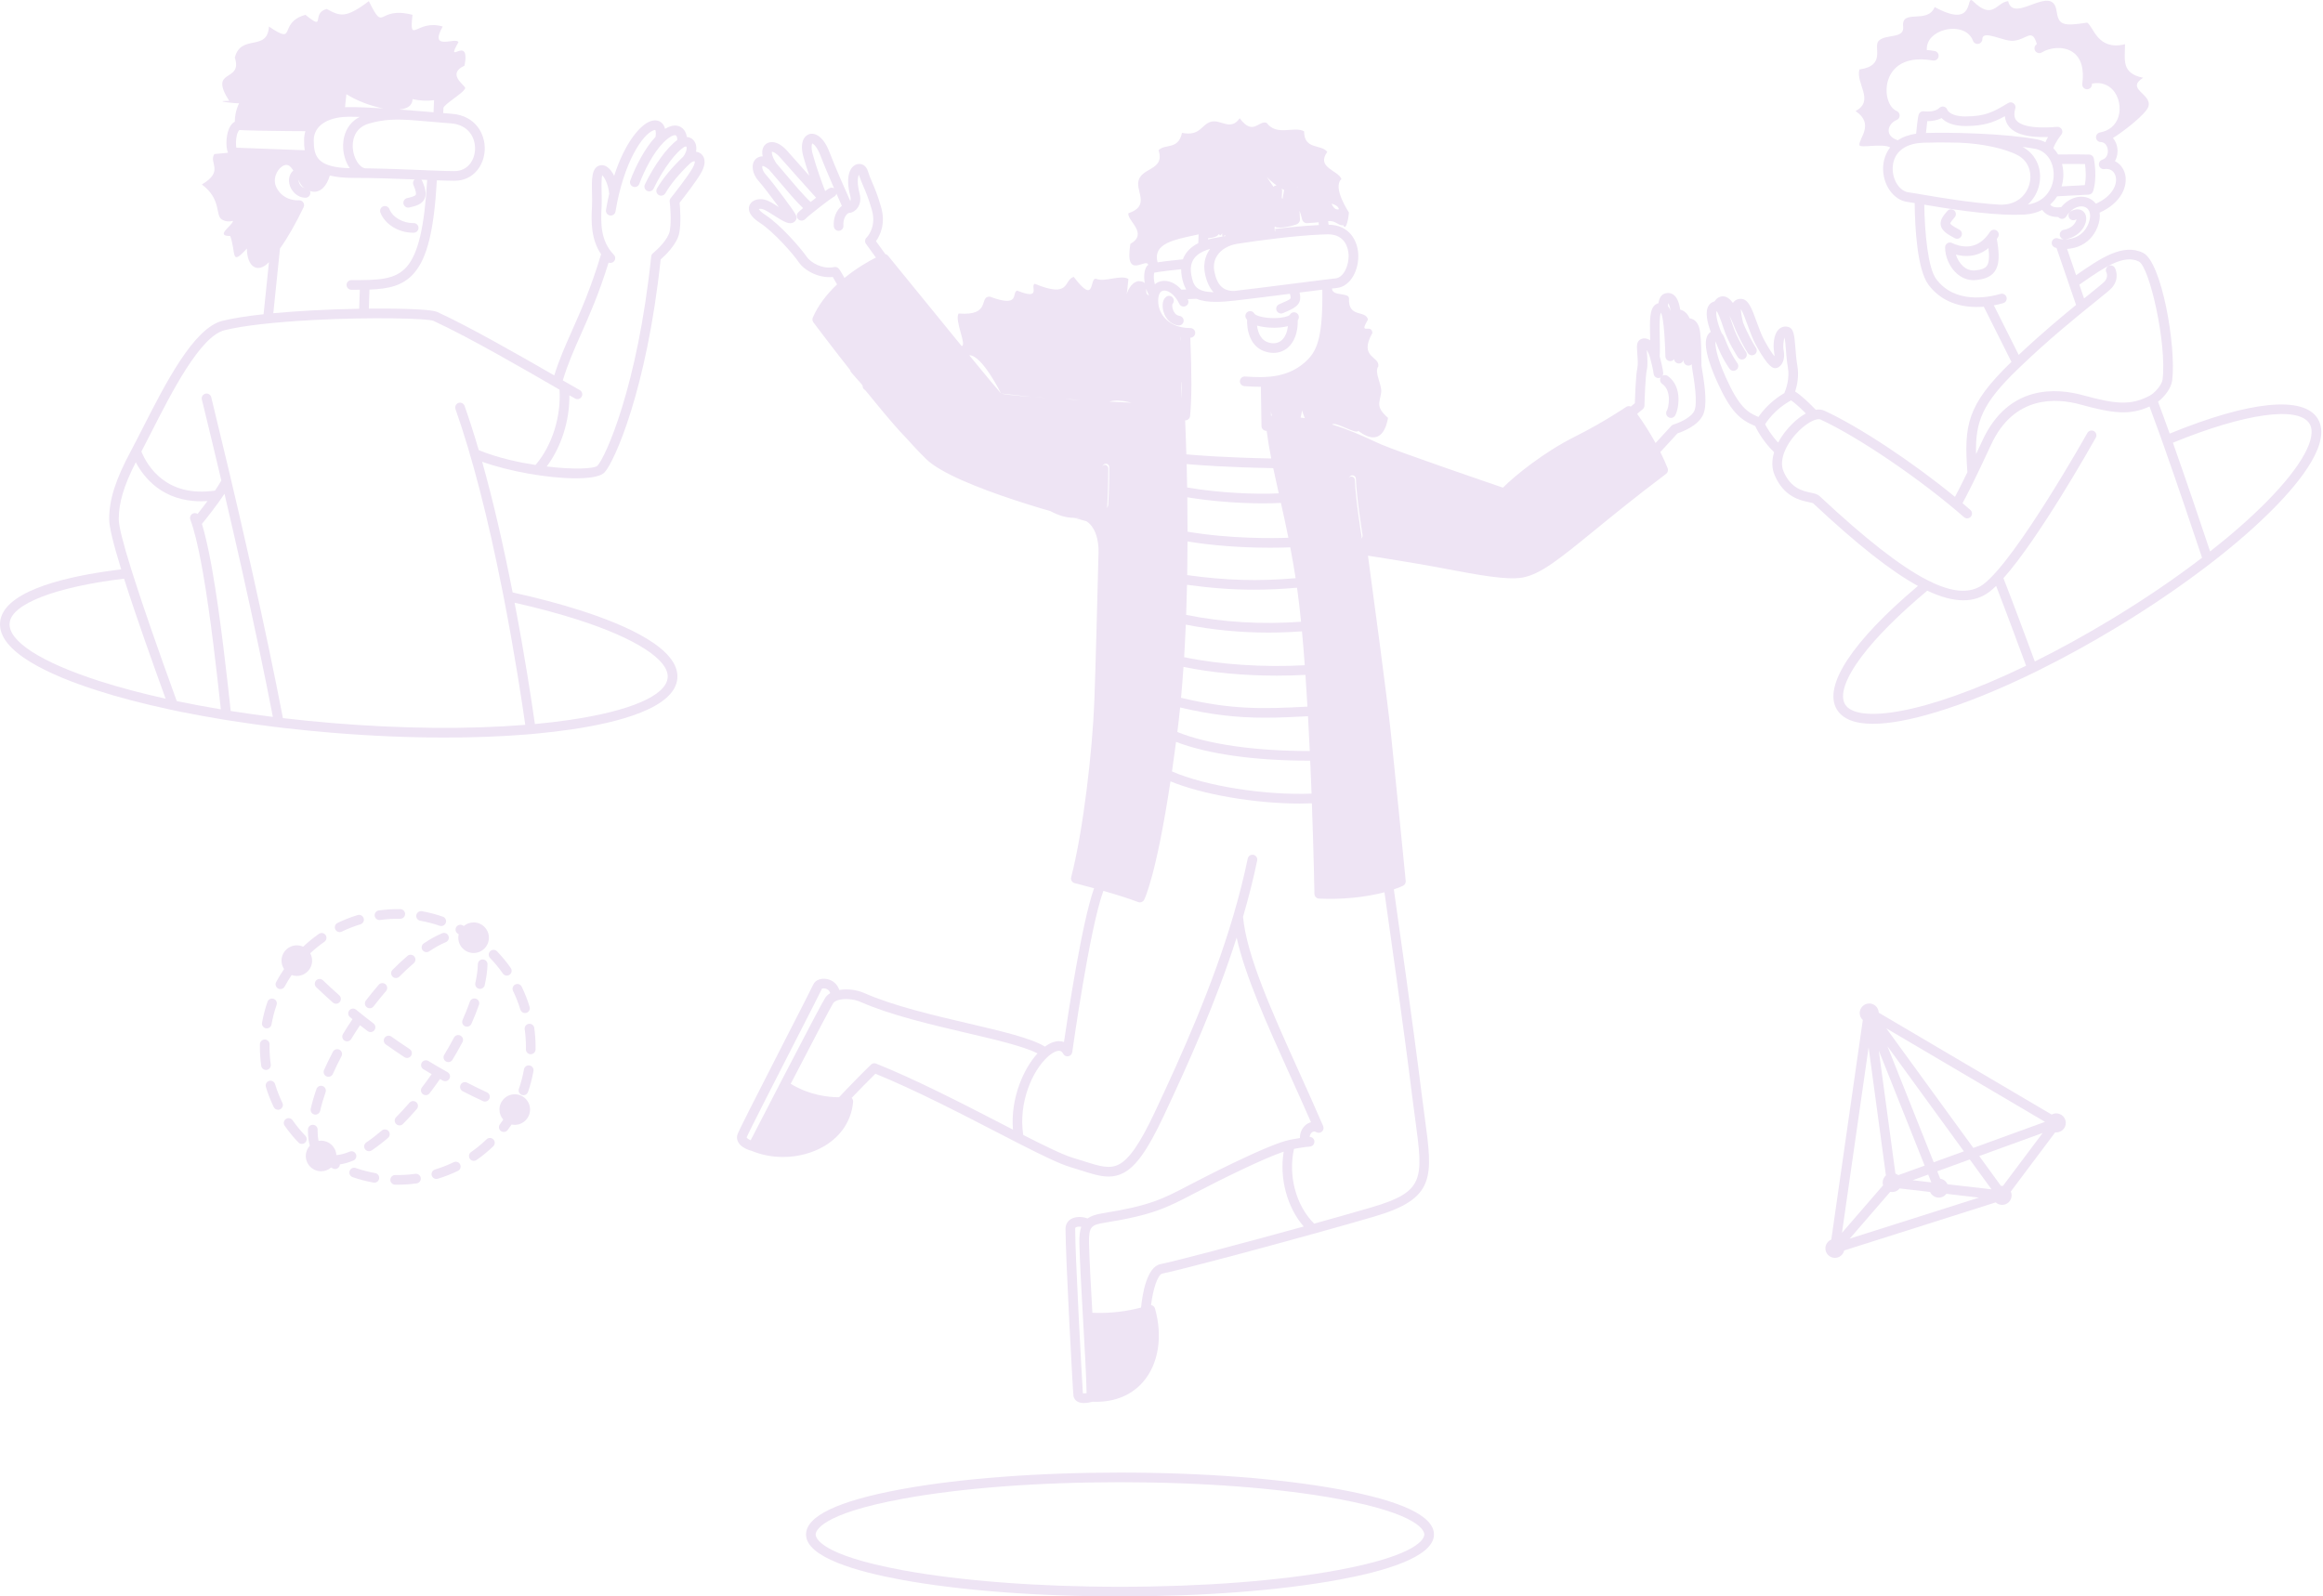 <svg width="595" height="409" viewBox="0 0 595 409" fill="none" xmlns="http://www.w3.org/2000/svg">
<path d="M498.788 62.319C498.428 62.541 498.206 62.94 498.206 63.363C498.202 65.805 499.363 68.429 501.165 70.048C502.425 71.177 503.931 71.777 505.519 71.777C505.783 71.777 506.02 71.763 506.242 71.735C507.791 71.565 509.717 71.17 510.87 69.607C512.059 67.999 512.232 65.561 511.456 61.215C511.558 61.07 511.657 60.919 511.756 60.767C511.936 60.488 511.996 60.16 511.925 59.836C511.855 59.511 511.664 59.236 511.389 59.056C511.11 58.876 510.782 58.816 510.461 58.886C510.14 58.957 509.865 59.148 509.685 59.423C509.512 59.687 509.35 59.92 509.198 60.118C509.173 60.15 509.145 60.185 509.138 60.195C505.995 64.291 502.044 63.24 499.966 62.252C499.578 62.069 499.133 62.093 498.781 62.319H498.788ZM500.971 65.23C503.024 65.766 506.327 66.02 509.318 63.561C509.6 65.896 509.459 67.357 508.884 68.133C508.418 68.761 507.547 69.103 505.967 69.276C504.524 69.435 503.455 68.782 502.813 68.207C501.994 67.473 501.331 66.387 500.968 65.23H500.971Z" fill="#EEE4F4"/>
<path d="M500.721 61.034C500.897 61.122 501.084 61.168 501.278 61.168C501.748 61.168 502.167 60.911 502.379 60.491C502.527 60.198 502.555 59.863 502.453 59.549C502.351 59.235 502.132 58.981 501.839 58.833C499.652 57.722 499.525 57.277 499.522 57.267C499.522 56.981 500.351 56.018 500.665 55.654C500.88 55.404 500.986 55.086 500.961 54.758C500.936 54.43 500.785 54.13 500.538 53.915C500.023 53.471 499.243 53.527 498.795 54.042C497.825 55.167 496.819 56.332 497.098 57.736C497.363 59.083 498.738 60.029 500.721 61.034Z" fill="#EEE4F4"/>
<path d="M78.207 290.97C77.018 289.735 75.917 288.394 74.936 286.99C74.749 286.719 74.464 286.539 74.139 286.482C73.815 286.426 73.487 286.496 73.215 286.683C72.657 287.071 72.52 287.844 72.908 288.401C73.963 289.915 75.148 291.354 76.425 292.681C76.662 292.924 76.975 293.058 77.314 293.058C77.635 293.058 77.939 292.935 78.171 292.712C78.408 292.483 78.542 292.176 78.549 291.848C78.556 291.52 78.433 291.206 78.203 290.97H78.207Z" fill="#EEE4F4"/>
<path d="M96.103 300.538C94.413 300.238 92.737 299.8 91.122 299.239C90.811 299.13 90.476 299.148 90.18 299.292C89.883 299.437 89.658 299.687 89.548 300.001C89.326 300.643 89.668 301.349 90.31 301.571C92.049 302.174 93.852 302.647 95.672 302.968C95.747 302.982 95.817 302.986 95.891 302.986C96.491 302.986 97.002 302.559 97.105 301.966C97.161 301.642 97.091 301.314 96.9 301.042C96.71 300.77 96.427 300.59 96.103 300.534V300.538Z" fill="#EEE4F4"/>
<path d="M70.735 251.581C70.414 252.18 70.64 252.932 71.243 253.256C71.426 253.352 71.624 253.401 71.825 253.401C72.284 253.401 72.7 253.151 72.915 252.748C73.448 251.75 74.047 250.759 74.704 249.796C75.116 249.944 75.561 250.028 76.023 250.028C78.182 250.028 79.942 248.272 79.942 246.109C79.942 245.428 79.766 244.786 79.459 244.225C80.602 243.156 81.819 242.165 83.093 241.276C83.65 240.884 83.788 240.115 83.4 239.558C83.008 239.001 82.239 238.863 81.681 239.251C80.249 240.253 78.888 241.364 77.646 242.543C77.152 242.317 76.605 242.19 76.026 242.19C73.868 242.19 72.107 243.947 72.107 246.109C72.107 246.906 72.347 247.644 72.756 248.265L72.749 248.275L72.735 248.3C72.019 249.344 71.349 250.448 70.738 251.584L70.735 251.581Z" fill="#EEE4F4"/>
<path d="M70.46 277.749C70.262 277.096 69.571 276.725 68.922 276.923C68.269 277.121 67.902 277.812 68.096 278.461C68.629 280.225 69.31 281.961 70.111 283.619C70.315 284.042 70.753 284.317 71.222 284.317C71.409 284.317 71.589 284.275 71.758 284.194C72.372 283.897 72.629 283.157 72.33 282.543C71.582 281.001 70.954 279.385 70.456 277.745L70.46 277.749Z" fill="#EEE4F4"/>
<path d="M128.805 249.416C129.035 249.748 129.416 249.945 129.818 249.945C130.072 249.945 130.315 249.868 130.523 249.723C130.795 249.532 130.975 249.25 131.031 248.926C131.088 248.601 131.017 248.273 130.827 248.001C129.772 246.488 128.587 245.049 127.306 243.722C127.077 243.486 126.77 243.352 126.438 243.345C126.107 243.334 125.796 243.461 125.56 243.69C125.324 243.92 125.189 244.227 125.182 244.558C125.175 244.886 125.299 245.2 125.528 245.437C126.717 246.671 127.818 248.008 128.802 249.416H128.805Z" fill="#EEE4F4"/>
<path d="M102.548 232.915C100.714 232.883 98.855 232.992 97.02 233.246C96.692 233.292 96.403 233.462 96.205 233.726C96.007 233.991 95.923 234.315 95.969 234.64C96.053 235.247 96.579 235.705 97.189 235.705C97.246 235.705 97.302 235.702 97.359 235.695C99.066 235.458 100.798 235.353 102.509 235.384C103.197 235.384 103.747 234.852 103.758 234.171C103.765 233.843 103.642 233.529 103.412 233.292C103.183 233.056 102.876 232.922 102.544 232.915H102.548Z" fill="#EEE4F4"/>
<path d="M91.612 234.432C89.845 234.968 88.109 235.649 86.454 236.449C85.841 236.746 85.587 237.487 85.883 238.1C86.088 238.524 86.525 238.799 86.994 238.799C87.181 238.799 87.361 238.757 87.53 238.675C89.069 237.931 90.684 237.3 92.328 236.799C92.642 236.703 92.903 236.488 93.058 236.199C93.214 235.91 93.245 235.575 93.15 235.257C92.953 234.604 92.261 234.238 91.612 234.435V234.432Z" fill="#EEE4F4"/>
<path d="M68.3 274.109C68.974 274.013 69.447 273.389 69.352 272.715C69.144 271.216 69.038 269.688 69.038 268.179C69.038 267.977 69.038 267.776 69.045 267.572C69.059 266.891 68.516 266.326 67.831 266.312C67.154 266.305 66.59 266.849 66.575 267.522C66.572 267.741 66.568 267.956 66.568 268.175C66.568 269.801 66.681 271.442 66.907 273.05C66.992 273.657 67.517 274.116 68.128 274.116C68.184 274.116 68.24 274.112 68.297 274.105L68.3 274.109Z" fill="#EEE4F4"/>
<path d="M70.082 255.891C69.44 255.669 68.734 256.011 68.512 256.653C67.909 258.396 67.44 260.198 67.115 262.012C66.995 262.682 67.443 263.324 68.117 263.444C68.188 263.458 68.262 263.462 68.332 263.462C68.932 263.462 69.443 263.035 69.546 262.442C69.846 260.752 70.283 259.077 70.844 257.461C71.066 256.819 70.724 256.113 70.082 255.888V255.891Z" fill="#EEE4F4"/>
<path d="M116.208 297.751C114.666 298.495 113.05 299.127 111.41 299.624C110.757 299.822 110.391 300.513 110.585 301.162C110.743 301.688 111.22 302.04 111.766 302.04C111.886 302.04 112.006 302.023 112.126 301.988C113.894 301.451 115.629 300.774 117.287 299.973C117.901 299.677 118.159 298.936 117.862 298.326C117.566 297.712 116.825 297.454 116.215 297.751H116.208Z" fill="#EEE4F4"/>
<path d="M106.376 300.728C104.683 300.965 102.954 301.067 101.211 301.035C100.541 301.035 99.991 301.579 99.977 302.249C99.966 302.93 100.509 303.494 101.19 303.505C101.409 303.508 101.628 303.512 101.85 303.512C103.473 303.512 105.11 303.399 106.718 303.177C107.392 303.081 107.865 302.457 107.77 301.783C107.678 301.113 107.053 300.64 106.38 300.728H106.376Z" fill="#EEE4F4"/>
<path d="M134.467 259.536C134.587 259.536 134.707 259.518 134.827 259.483C135.48 259.285 135.847 258.594 135.649 257.941C135.113 256.177 134.436 254.442 133.631 252.784C133.335 252.173 132.594 251.916 131.98 252.212C131.366 252.509 131.113 253.249 131.409 253.863C132.157 255.405 132.788 257.017 133.286 258.661C133.444 259.187 133.921 259.536 134.467 259.536Z" fill="#EEE4F4"/>
<path d="M125.511 291.535C125.183 291.528 124.869 291.652 124.632 291.881C123.398 293.07 122.057 294.17 120.653 295.151C120.381 295.338 120.201 295.624 120.145 295.948C120.088 296.273 120.159 296.601 120.346 296.873C120.575 297.204 120.956 297.402 121.358 297.402C121.612 297.402 121.856 297.324 122.064 297.18C123.577 296.125 125.017 294.943 126.347 293.662C126.837 293.19 126.851 292.407 126.378 291.916C126.149 291.68 125.842 291.546 125.511 291.539V291.535Z" fill="#EEE4F4"/>
<path d="M135.448 262.297C134.774 262.393 134.302 263.017 134.397 263.691C134.605 265.194 134.711 266.721 134.711 268.235C134.711 268.432 134.711 268.633 134.704 268.831C134.69 269.512 135.237 270.076 135.939 270.087C136.605 270.087 137.159 269.543 137.173 268.873C137.177 268.658 137.18 268.443 137.18 268.231C137.18 266.605 137.067 264.961 136.842 263.345C136.75 262.675 136.122 262.202 135.452 262.29L135.448 262.297Z" fill="#EEE4F4"/>
<path d="M113.424 234.844C111.685 234.241 109.879 233.771 108.062 233.447C107.392 233.33 106.75 233.782 106.633 234.449C106.577 234.773 106.647 235.101 106.838 235.373C107.028 235.645 107.31 235.825 107.635 235.881C109.325 236.181 111.001 236.618 112.62 237.179C112.75 237.225 112.888 237.246 113.025 237.246C113.551 237.246 114.02 236.911 114.193 236.417C114.415 235.775 114.073 235.07 113.431 234.847L113.424 234.844Z" fill="#EEE4F4"/>
<path d="M135.635 272.962C134.965 272.846 134.323 273.294 134.206 273.964C133.906 275.654 133.469 277.329 132.908 278.949C132.686 279.591 133.028 280.296 133.67 280.518C133.801 280.564 133.938 280.586 134.076 280.586C134.601 280.586 135.071 280.25 135.244 279.756C135.847 278.014 136.316 276.211 136.641 274.394C136.697 274.07 136.626 273.742 136.436 273.47C136.245 273.198 135.963 273.018 135.639 272.962H135.635Z" fill="#EEE4F4"/>
<path d="M80.969 251.178C80.74 251.418 80.62 251.728 80.627 252.06C80.634 252.391 80.768 252.698 81.008 252.924C82.38 254.24 83.809 255.556 85.255 256.84C85.481 257.041 85.77 257.15 86.074 257.15C86.426 257.15 86.765 256.999 86.998 256.734C87.45 256.226 87.404 255.443 86.892 254.991C85.47 253.732 84.066 252.437 82.715 251.142C82.225 250.67 81.442 250.687 80.969 251.178Z" fill="#EEE4F4"/>
<path d="M124.219 282.216C124.699 282.216 125.14 281.934 125.341 281.5C125.479 281.2 125.493 280.865 125.38 280.554C125.267 280.244 125.038 279.997 124.741 279.86C123.055 279.076 121.337 278.24 119.64 277.369C119.347 277.217 119.012 277.189 118.698 277.291C118.384 277.394 118.127 277.609 117.979 277.905C117.668 278.512 117.908 279.256 118.515 279.567C120.243 280.452 121.986 281.306 123.701 282.1C123.866 282.177 124.039 282.216 124.219 282.216Z" fill="#EEE4F4"/>
<path d="M104.256 271.043C104.672 271.043 105.06 270.835 105.289 270.485C105.469 270.21 105.533 269.879 105.466 269.557C105.399 269.233 105.212 268.958 104.936 268.774C104.15 268.256 103.353 267.723 102.573 267.19C101.811 266.668 101.028 266.125 100.245 265.568C99.691 265.176 98.918 265.307 98.523 265.86C98.332 266.128 98.258 266.457 98.315 266.781C98.371 267.106 98.548 267.391 98.819 267.582C99.595 268.132 100.393 268.686 101.183 269.226C101.973 269.766 102.781 270.305 103.582 270.835C103.783 270.969 104.019 271.039 104.259 271.039L104.256 271.043Z" fill="#EEE4F4"/>
<path d="M112.814 276.489C113.019 276.609 113.223 276.725 113.428 276.842C113.611 276.944 113.82 277 114.031 277C114.479 277 114.892 276.757 115.107 276.369C115.439 275.776 115.227 275.021 114.635 274.69C113.008 273.776 111.357 272.813 109.731 271.822C109.449 271.649 109.117 271.599 108.796 271.677C108.475 271.755 108.203 271.952 108.034 272.234C107.861 272.517 107.812 272.848 107.889 273.169C107.967 273.49 108.165 273.762 108.447 273.931C109.131 274.348 109.837 274.771 110.553 275.191C109.734 276.365 108.902 277.508 108.073 278.588C107.872 278.849 107.787 279.174 107.829 279.502C107.872 279.83 108.041 280.119 108.302 280.32C108.521 280.486 108.778 280.574 109.054 280.574C109.442 280.574 109.798 280.398 110.034 280.091C110.93 278.923 111.826 277.692 112.705 276.429L112.818 276.492L112.814 276.489Z" fill="#EEE4F4"/>
<path d="M104.884 282.508C103.755 283.814 102.605 285.059 101.458 286.216C101.226 286.449 101.099 286.763 101.102 287.091C101.102 287.423 101.233 287.729 101.469 287.962C101.702 288.192 102.009 288.319 102.337 288.319C102.665 288.319 102.982 288.188 103.215 287.952C104.401 286.756 105.589 285.468 106.754 284.124C107.198 283.609 107.142 282.829 106.627 282.381C106.112 281.937 105.332 281.993 104.884 282.508Z" fill="#EEE4F4"/>
<path d="M121.923 255.863C121.281 255.637 120.575 255.979 120.35 256.621C119.824 258.127 119.196 259.697 118.487 261.292C118.353 261.592 118.342 261.93 118.462 262.237C118.582 262.544 118.812 262.788 119.115 262.922C119.274 262.992 119.443 263.027 119.616 263.027C120.103 263.027 120.547 262.738 120.745 262.294C121.482 260.643 122.131 259.006 122.681 257.432C122.791 257.122 122.77 256.787 122.629 256.49C122.484 256.194 122.233 255.968 121.923 255.863Z" fill="#EEE4F4"/>
<path d="M114.193 239.095C113.89 238.971 113.555 238.971 113.248 239.095C111.773 239.709 110.193 240.58 108.549 241.684C108.274 241.868 108.09 242.146 108.027 242.471C107.963 242.795 108.027 243.124 108.214 243.395C108.443 243.737 108.828 243.942 109.24 243.942C109.487 243.942 109.724 243.868 109.928 243.73C111.435 242.714 112.874 241.921 114.197 241.37C114.5 241.243 114.737 241.007 114.864 240.7C114.991 240.397 114.987 240.058 114.864 239.755C114.737 239.451 114.497 239.211 114.193 239.088V239.095Z" fill="#EEE4F4"/>
<path d="M124.152 252.377C124.586 250.448 124.826 248.659 124.865 247.061C124.883 246.38 124.339 245.812 123.662 245.798C123.331 245.787 123.02 245.907 122.784 246.133C122.544 246.363 122.406 246.669 122.399 247.001C122.364 248.437 122.145 250.063 121.747 251.838C121.598 252.501 122.018 253.164 122.681 253.312C122.77 253.333 122.861 253.344 122.953 253.344C123.535 253.344 124.029 252.949 124.156 252.381L124.152 252.377Z" fill="#EEE4F4"/>
<path d="M84.126 275.867C84.613 275.867 85.057 275.578 85.255 275.134C85.915 273.648 86.659 272.121 87.463 270.597C87.618 270.304 87.65 269.973 87.551 269.655C87.453 269.341 87.241 269.08 86.948 268.928C86.345 268.611 85.597 268.844 85.279 269.443C84.451 271.017 83.681 272.594 82.997 274.128C82.722 274.749 83.001 275.483 83.625 275.758C83.784 275.829 83.953 275.864 84.126 275.864V275.867Z" fill="#EEE4F4"/>
<path d="M90.508 297.32C91.136 297.059 91.436 296.332 91.175 295.704C91.048 295.401 90.811 295.161 90.504 295.037C90.198 294.91 89.862 294.91 89.559 295.037C88.3 295.563 87.157 295.863 86.155 295.933C86.042 293.873 84.335 292.233 82.246 292.233C82.024 292.233 81.805 292.257 81.593 292.293C81.435 291.566 81.35 290.737 81.35 289.813C81.35 289.686 81.35 289.555 81.357 289.425C81.371 288.744 80.831 288.176 80.122 288.162C79.445 288.162 78.902 288.691 78.888 289.368C78.884 289.52 78.88 289.668 78.88 289.813C78.88 291.195 79.046 292.43 79.357 293.496L79.35 293.503V293.517C78.718 294.212 78.327 295.136 78.327 296.152C78.327 298.311 80.084 300.071 82.246 300.071C83.227 300.071 84.123 299.708 84.811 299.108L84.821 299.115C84.959 299.189 85.1 299.271 85.238 299.345C85.418 299.443 85.619 299.493 85.823 299.493C86.278 299.493 86.695 299.242 86.91 298.84C86.998 298.678 87.044 298.498 87.054 298.318C88.137 298.159 89.294 297.824 90.504 297.32H90.508Z" fill="#EEE4F4"/>
<path d="M98.682 289.352C98.353 289.328 98.032 289.43 97.782 289.645C96.438 290.795 95.104 291.818 93.824 292.679C93.549 292.863 93.365 293.145 93.302 293.466C93.238 293.787 93.302 294.119 93.489 294.39C93.718 294.732 94.103 294.937 94.515 294.937C94.762 294.937 94.999 294.863 95.203 294.725C96.561 293.808 97.969 292.732 99.387 291.519C99.638 291.303 99.789 291.003 99.814 290.675C99.839 290.347 99.736 290.026 99.521 289.776C99.306 289.525 99.006 289.374 98.678 289.349L98.682 289.352Z" fill="#EEE4F4"/>
<path d="M116.278 265.829C115.509 267.29 114.67 268.768 113.784 270.228C113.615 270.51 113.562 270.842 113.639 271.163C113.717 271.484 113.918 271.756 114.197 271.925C114.391 272.041 114.61 272.105 114.835 272.105C115.273 272.105 115.668 271.883 115.894 271.509C116.804 270.009 117.665 268.485 118.458 266.983C118.776 266.379 118.547 265.631 117.943 265.314C117.34 264.996 116.592 265.226 116.275 265.829H116.278Z" fill="#EEE4F4"/>
<path d="M104.369 244.895C103.106 245.974 101.822 247.174 100.545 248.461C100.065 248.945 100.068 249.728 100.552 250.208C100.785 250.437 101.091 250.564 101.42 250.564C101.748 250.564 102.062 250.433 102.298 250.197C103.526 248.959 104.76 247.805 105.974 246.768C106.224 246.553 106.376 246.253 106.401 245.925C106.425 245.597 106.323 245.276 106.108 245.025C105.667 244.507 104.884 244.447 104.369 244.891V244.895Z" fill="#EEE4F4"/>
<path d="M93.475 257.239C93.517 257.567 93.687 257.856 93.948 258.057C94.166 258.223 94.424 258.311 94.699 258.311C95.087 258.311 95.444 258.135 95.68 257.828C96.721 256.47 97.796 255.15 98.873 253.905C99.317 253.39 99.26 252.61 98.746 252.162C98.23 251.718 97.451 251.774 97.003 252.289C95.891 253.574 94.787 254.932 93.718 256.325C93.517 256.586 93.433 256.911 93.475 257.239Z" fill="#EEE4F4"/>
<path d="M82.634 278.233C81.992 278.01 81.287 278.349 81.061 278.991C80.447 280.751 79.953 282.455 79.593 284.053C79.445 284.717 79.865 285.38 80.528 285.528C80.616 285.549 80.708 285.56 80.8 285.56C81.371 285.56 81.879 285.154 82.003 284.597C82.341 283.094 82.807 281.482 83.393 279.809C83.502 279.499 83.481 279.164 83.34 278.868C83.195 278.571 82.945 278.345 82.634 278.24V278.233Z" fill="#EEE4F4"/>
<path d="M89.471 258.847C89.263 259.101 89.164 259.422 89.196 259.75C89.228 260.078 89.386 260.374 89.64 260.582C89.852 260.759 90.067 260.932 90.282 261.104C89.425 262.378 88.607 263.659 87.845 264.914C87.675 265.197 87.622 265.528 87.7 265.849C87.778 266.17 87.979 266.438 88.257 266.611C88.451 266.728 88.67 266.791 88.896 266.791C89.333 266.791 89.728 266.569 89.954 266.195C90.66 265.031 91.418 263.842 92.216 262.653C92.868 263.165 93.521 263.673 94.163 264.163C94.382 264.329 94.639 264.417 94.911 264.417C95.299 264.417 95.659 264.241 95.891 263.93C96.093 263.669 96.177 263.345 96.135 263.016C96.093 262.688 95.923 262.399 95.659 262.198C94.149 261.048 92.653 259.859 91.203 258.67C90.677 258.24 89.898 258.314 89.464 258.84L89.471 258.847Z" fill="#EEE4F4"/>
<path d="M343.082 381.567C328.065 378.795 308.101 377.263 286.867 377.263C265.634 377.263 245.673 378.791 230.656 381.567C214.597 384.538 206.452 388.429 206.452 393.128C206.452 398.987 219.614 402.649 230.656 404.685C245.684 407.461 265.648 408.992 286.867 408.992C308.087 408.992 328.054 407.465 343.082 404.685C354.124 402.646 367.286 398.984 367.286 393.128C367.286 388.429 359.144 384.538 343.082 381.567ZM342.634 402.258C327.751 405.009 307.946 406.523 286.867 406.523C265.789 406.523 245.984 405.009 231.104 402.258C209.99 398.356 208.921 393.967 208.921 393.128C208.921 392.288 209.99 387.896 231.104 383.994C245.97 381.246 265.775 379.733 286.867 379.733C307.96 379.733 327.765 381.246 342.634 383.994C363.748 387.896 364.817 392.285 364.817 393.128C364.817 393.971 363.748 398.356 342.634 402.258Z" fill="#EEE4F4"/>
<path d="M105.921 57.147C103.247 57.221 100.534 55.655 99.744 53.581C99.5 52.946 98.784 52.624 98.149 52.868C97.514 53.111 97.193 53.824 97.436 54.462C98.576 57.45 102.072 59.62 105.748 59.62C105.829 59.62 105.907 59.62 105.988 59.62C106.316 59.613 106.623 59.475 106.852 59.236C107.078 58.996 107.198 58.682 107.191 58.354C107.173 57.676 106.612 57.136 105.924 57.151L105.921 57.147Z" fill="#EEE4F4"/>
<path d="M179.556 39.405C179.196 39.112 178.759 38.932 178.272 38.873C178.501 37.691 178.261 36.601 177.609 35.895C177.168 35.415 176.575 35.13 175.912 35.08C175.778 34.022 175.27 33.14 174.494 32.632C173.686 32.106 172.331 31.778 170.349 33.016C170.19 32.35 169.887 31.82 169.442 31.436C169.012 31.066 168.066 30.529 166.581 31.069C163.843 32.06 159.97 36.756 157.306 45.046C156.809 44.041 156.206 43.261 155.564 42.803C154.802 42.256 154.121 42.263 153.687 42.365C151.479 42.894 151.549 45.97 151.634 49.53C151.662 50.606 151.69 51.823 151.634 52.832C151.397 56.952 151.387 61.295 153.959 65.137C151.359 73.805 148.801 79.562 146.536 84.659C144.776 88.618 143.248 92.054 141.964 96.185C132.76 90.861 119.834 83.502 112.017 79.939C109.978 79.008 98.523 79.029 94.473 79.072L94.636 74.189C99.592 74.009 103.25 73.205 106.069 69.956C109.424 66.089 111.17 58.974 111.893 46.2C113.954 46.277 115.365 46.309 116.42 46.309C121.284 46.309 123.994 42.337 124.156 38.41C124.325 34.297 121.782 29.647 115.795 29.157C115.097 29.101 114.395 29.041 113.686 28.981L113.52 28.967L113.576 27.672C113.615 26.786 118.953 23.628 118.995 22.796C120.268 22.323 113.77 19.296 118.995 16.796C120.526 8.463 113.77 17.296 117.422 10.796C116.779 9.37 109.753 13.296 113.389 6.796C106.753 4.796 104.77 11.796 105.653 3.796C96.366 1.407 98.662 8.743 94.473 0.296C88.473 4.796 87.139 4.167 83.678 2.296C79.53 3.368 83.678 8.184 78.228 3.796C70.987 5.849 76.269 11.796 68.886 6.796C68.495 13.368 61.718 8.562 60.145 14.757C62.27 21.296 53.27 17.296 58.698 25.841C54.105 25.841 60.141 26.543 61.242 26.444C60.346 28.328 60.138 29.99 60.145 31.15H60.141V31.175C59.721 31.411 59.351 31.761 59.047 32.23C57.88 34.039 57.71 37.539 58.409 39.137L54.906 39.469C53.392 41.748 57.531 43.836 51.703 47.258C56.737 51.019 55.142 55.086 56.737 56.166C57.538 56.709 58.525 56.854 59.679 56.6C59.562 57.824 54.906 60.47 58.98 60.47C60.536 64.869 58.98 68.333 63.242 63.669C63.242 68.333 65.976 70.213 68.886 67.169L67.514 80.504C63.161 80.973 59.608 81.544 56.956 82.201C49.614 84.014 42.365 98.255 36.54 109.7L36.494 109.791C35.44 111.862 34.445 113.817 33.545 115.499C29.58 122.897 27.964 127.973 27.964 133.022C27.964 134.948 28.973 139.157 31.044 145.863C29.823 146.014 28.589 146.177 27.276 146.367C15.19 148.138 0.649 151.849 0.021 159.459C-0.607 167.065 13.126 173.115 24.758 176.851C30.3 178.632 36.583 180.28 43.434 181.754L43.62 181.797H43.628C44.301 181.941 44.979 182.082 45.663 182.227L46.277 182.354C49.755 183.053 53.308 183.705 56.86 184.287L57.125 184.333C57.724 184.432 58.331 184.531 58.935 184.622H58.945C62.67 185.215 66.523 185.751 70.4 186.228H70.403L70.654 186.259H70.661C71.271 186.333 71.882 186.408 72.495 186.478L72.972 186.531C76.923 186.986 80.969 187.388 85.012 187.723C94.918 188.542 104.654 188.958 113.954 188.958C121.348 188.958 128.393 188.69 134.902 188.164L135.935 188.076H135.995C136.055 188.066 136.115 188.062 136.175 188.055C136.45 188.03 136.725 188.006 136.997 187.981L137.368 187.946C140.444 187.653 143.428 187.3 146.236 186.891C158.322 185.12 172.864 181.409 173.492 173.799C174.12 166.19 160.386 160.143 148.755 156.411C143.523 154.732 137.65 153.172 131.303 151.775C128.851 139.284 126.227 128.023 123.496 118.297C130.39 120.77 140.356 122.544 147.527 122.544C150.205 122.544 153.645 122.28 154.841 121.024C157.321 118.413 165.66 99.921 169.216 66.47C170.335 65.497 173.478 62.54 174.003 59.588C174.473 56.974 174.219 53.463 174.07 51.932C175.157 50.564 178.339 46.496 179.588 44.267C181.267 41.268 180.138 39.878 179.574 39.419L179.556 39.405ZM137.004 185.49C136.157 179.539 134.397 167.929 131.804 154.411C137.703 155.741 143.146 157.201 147.983 158.757C162.778 163.509 171.389 169.054 171.015 173.595C170.631 178.198 161.462 182.157 145.859 184.446C143.037 184.859 140.059 185.212 137.004 185.494V185.49ZM118.36 103.283C118.064 103.141 117.728 103.127 117.422 103.237C116.779 103.463 116.441 104.172 116.667 104.814C120.91 116.815 124.967 132.521 128.717 151.497L128.763 151.722C128.887 152.354 129.01 152.982 129.134 153.606L129.165 153.772C131.854 167.671 133.667 179.599 134.538 185.702C119.99 186.873 102.944 186.718 85.195 185.25C80.937 184.898 76.658 184.471 72.464 183.977C70.297 172.716 67.645 160.062 64.579 146.36L64.184 144.596C60.247 127.063 56.638 112.211 54.906 105.075L54.839 104.8C54.511 103.459 54.264 102.432 54.105 101.769C53.943 101.11 53.276 100.7 52.616 100.859C51.957 101.018 51.544 101.685 51.703 102.351L52.662 106.299C53.597 110.155 55.012 115.965 56.691 123.091C56.313 123.79 55.77 124.661 55.072 125.687C42.608 127.504 37.768 119.433 36.216 115.686C37.006 114.18 37.853 112.522 38.72 110.814C44.019 100.4 51.279 86.141 57.531 84.596C62.286 83.421 69.984 82.539 80.408 81.978C94.752 81.206 109.611 81.562 110.983 82.19C119.933 86.268 135.487 95.292 142.959 99.628L143.21 99.772C143.241 99.794 143.277 99.811 143.308 99.829C143.767 106.733 141.368 114.261 137.159 119.122C133.229 118.516 127.599 117.369 122.625 115.323C121.433 111.252 120.212 107.442 118.995 103.995C118.886 103.681 118.66 103.431 118.36 103.29V103.283ZM31.774 148.251C34.861 157.974 39.274 170.31 42.421 178.996C36.272 177.634 30.575 176.12 25.495 174.487C10.477 169.661 2.081 164.253 2.462 159.646C2.868 154.749 14.093 150.389 31.774 148.248V148.251ZM45.272 179.613C40.449 166.331 36.759 155.695 34.289 147.969L34.23 147.782C34.205 147.708 34.18 147.63 34.156 147.556C33.965 146.967 33.785 146.399 33.612 145.842C31.488 139.051 30.413 134.733 30.413 133.011C30.413 128.817 31.721 124.425 34.776 118.424C36.886 122.428 41.687 128.425 51.498 128.425C52.02 128.425 52.57 128.404 53.149 128.365C52.207 129.628 51.293 130.799 50.605 131.667C50.281 131.445 49.861 131.385 49.473 131.529C48.838 131.769 48.517 132.482 48.753 133.12C49.699 135.632 50.669 139.566 51.639 144.801L51.953 146.547C53.974 158.062 55.58 172.702 56.564 181.726C52.729 181.088 48.933 180.379 45.275 179.613H45.272ZM59.093 182.139C58.102 173.055 56.462 158.037 54.422 146.388C54.32 145.796 54.218 145.21 54.112 144.639C53.318 140.31 52.514 136.807 51.727 134.221C52.952 132.708 55.608 129.363 57.499 126.506C58.899 132.464 60.307 138.592 61.69 144.737L61.785 145.168C61.884 145.609 61.983 146.053 62.085 146.494C65.136 160.154 67.761 172.653 69.892 183.666C66.219 183.211 62.593 182.7 59.093 182.146V182.139ZM171.545 51.678V51.714C171.633 52.486 172.031 56.483 171.555 59.14C171.167 61.316 168.317 64.015 167.251 64.869C166.99 65.077 166.828 65.373 166.793 65.705C163.307 99.12 155.059 117.175 153.034 119.306C152.29 120.089 147.143 120.371 140.027 119.507C143.753 114.568 145.898 107.844 145.841 101.279C146.617 101.727 147.122 102.009 147.355 102.125C147.647 102.27 147.983 102.295 148.297 102.189C148.611 102.083 148.865 101.864 149.009 101.572C149.157 101.275 149.182 100.94 149.076 100.626C148.97 100.316 148.752 100.062 148.459 99.917C148.113 99.744 146.649 98.894 144.624 97.723L144.201 97.476C144.201 97.476 144.169 97.458 144.155 97.451C145.432 93.211 146.991 89.704 148.79 85.654C150.946 80.8 153.387 75.311 155.881 67.278C156.305 67.448 156.837 67.356 157.197 67.021C157.684 66.548 157.698 65.768 157.229 65.274C153.881 61.789 153.835 57.464 154.093 52.966C154.153 51.858 154.124 50.588 154.093 49.449C154.068 48.472 154.004 45.674 154.248 44.891C154.717 45.332 155.765 46.969 156.019 49.523C156.019 49.562 156.026 49.597 156.036 49.639C155.715 51.04 155.447 52.398 155.218 53.784C155.162 54.109 155.239 54.437 155.43 54.705C155.624 54.973 155.909 55.15 156.234 55.203C156.559 55.255 156.887 55.178 157.151 54.987C157.419 54.797 157.599 54.511 157.649 54.183C159.748 41.511 164.62 34.389 167.403 33.38C167.671 33.285 167.802 33.295 167.816 33.295C167.886 33.359 168.105 33.835 167.911 35.052C165.131 37.983 162.746 42.742 161.438 46.242C161.201 46.877 161.526 47.59 162.168 47.833C162.863 48.073 163.526 47.713 163.748 47.106C165.029 43.691 167.329 39.112 169.936 36.505C171.633 34.816 172.557 34.632 172.871 34.632C172.98 34.632 173.069 34.653 173.129 34.692C173.358 34.844 173.531 35.37 173.446 35.895C170.888 37.737 167.583 42.273 165.177 47.258C164.888 47.872 165.145 48.609 165.755 48.906C165.921 48.987 166.108 49.029 166.292 49.029C166.771 49.029 167.198 48.761 167.407 48.331C170.024 42.905 173.291 38.88 175.157 37.712C175.478 37.525 175.729 37.504 175.778 37.557C175.933 37.726 176.042 38.64 175.051 40.079C172.024 42.982 169.812 45.66 168.281 48.27C167.943 48.863 168.14 49.618 168.722 49.957C168.913 50.073 169.125 50.13 169.347 50.13C169.784 50.13 170.193 49.893 170.412 49.516C171.837 47.078 173.936 44.552 176.819 41.801C177.358 41.339 177.835 41.293 177.958 41.307C177.993 41.458 177.972 42.012 177.401 43.039C176.06 45.431 171.968 50.546 171.792 50.761C171.587 51.015 171.488 51.35 171.527 51.668L171.545 51.678ZM61.026 33.687L61.079 33.599C61.118 33.532 61.154 33.482 61.185 33.443C61.256 33.355 61.302 33.323 61.323 33.316C61.33 33.316 61.333 33.313 61.337 33.313C61.46 33.32 61.591 33.327 61.721 33.334C61.743 33.334 61.764 33.334 61.785 33.334C61.908 33.341 62.035 33.344 62.166 33.352H62.173C62.222 33.352 62.268 33.355 62.318 33.359C62.508 33.366 62.706 33.376 62.91 33.383L63.242 33.394C64.075 33.422 65.013 33.447 66.018 33.468C66.152 33.468 66.279 33.475 66.417 33.479H66.586C68.834 33.528 71.374 33.56 73.836 33.577H74.058C74.841 33.588 75.617 33.592 76.369 33.595H76.545C76.588 33.595 76.626 33.595 76.665 33.595C77.046 33.595 77.42 33.595 77.787 33.599C77.935 33.599 78.083 33.599 78.228 33.599C78.002 34.329 77.886 35.108 77.886 35.92C77.886 36.946 77.935 37.761 78.048 38.495C75.282 38.389 72.157 38.273 69.264 38.163L67.123 38.082L64.769 37.994C63.288 37.938 62.046 37.892 61.196 37.864L60.536 37.839C60.511 37.722 60.483 37.557 60.466 37.327V37.306C60.37 36.22 60.504 34.629 61.023 33.687H61.026ZM116.413 43.836C115.181 43.836 113.502 43.783 111.968 43.727L111.012 43.691C110.648 43.677 110.274 43.663 109.893 43.649H109.823C109.276 43.624 108.718 43.6 108.143 43.575C103.977 43.402 98.791 43.191 93.553 43.123C92.025 42.915 90.565 40.555 90.364 37.973C90.272 36.812 90.293 32.925 94.392 31.69C98.283 30.519 101.709 30.487 105.974 30.819H106.006C107.752 30.96 109.516 31.108 111.251 31.253C111.311 31.26 111.368 31.267 111.424 31.27L113.389 31.436C114.127 31.496 114.857 31.556 115.58 31.616C119.965 31.976 121.799 35.235 121.672 38.305C121.567 40.968 119.873 43.836 116.406 43.836H116.413ZM89.997 71.766C89.316 71.766 88.762 72.319 88.762 73C88.762 73.681 89.316 74.235 89.997 74.235C90.737 74.235 91.461 74.235 92.159 74.231L92 79.103C87.993 79.17 83.95 79.308 80.281 79.509C76.566 79.707 73.113 79.957 70.005 80.246L71.712 63.669C73.705 60.861 75.744 57.298 77.766 53.079C77.96 52.677 77.918 52.204 77.663 51.837C77.409 51.477 76.979 51.276 76.535 51.315C76.379 51.329 72.742 51.604 70.883 48.179C69.687 45.977 70.901 43.554 72.234 42.651C73.141 42.033 73.91 42.129 74.58 42.937C75.413 43.938 75.861 44.887 76.259 45.741C76.954 47.223 77.678 48.757 80.062 49.096C81.032 49.237 81.96 48.909 82.751 48.144C83.484 47.434 84.102 46.291 84.479 44.968H84.49C86.116 45.367 88.102 45.575 90.413 45.575C95.825 45.575 101.441 45.78 106.203 45.97C106.062 46.097 105.946 46.253 105.875 46.436C105.755 46.743 105.762 47.078 105.893 47.382C106.679 49.181 106.574 49.745 106.492 49.907C106.295 50.295 104.986 50.595 104.281 50.754C103.617 50.906 103.201 51.569 103.349 52.232C103.476 52.797 103.974 53.192 104.552 53.192C104.644 53.192 104.736 53.181 104.827 53.16C106.612 52.754 108.031 52.338 108.697 51.019C109.255 49.918 109.092 48.535 108.154 46.39C108.094 46.256 108.013 46.14 107.914 46.037L108.45 46.059C108.778 46.073 109.092 46.083 109.41 46.097C108.726 58.099 107.113 64.968 104.189 68.333C101.208 71.766 96.745 71.766 89.986 71.766H89.997ZM81.004 33.426C81.181 33.112 81.396 32.815 81.646 32.54C81.897 32.261 82.183 32.004 82.5 31.764H82.507C82.683 31.627 82.874 31.503 83.068 31.383C83.149 31.334 83.234 31.288 83.319 31.242C83.435 31.175 83.555 31.111 83.678 31.052C83.791 30.995 83.908 30.946 84.024 30.893C84.123 30.847 84.229 30.805 84.331 30.766C84.469 30.713 84.606 30.66 84.747 30.61C84.835 30.579 84.927 30.55 85.019 30.522C85.178 30.473 85.333 30.424 85.499 30.378C85.506 30.378 85.509 30.378 85.516 30.374C85.569 30.36 85.629 30.349 85.682 30.335C85.809 30.304 85.936 30.275 86.067 30.247C86.194 30.219 86.321 30.194 86.451 30.169C86.592 30.145 86.737 30.12 86.882 30.095C86.934 30.088 86.98 30.078 87.033 30.071C87.21 30.046 87.393 30.028 87.576 30.007C87.739 29.99 87.901 29.972 88.07 29.958H88.13C88.455 29.93 88.79 29.919 89.132 29.912C89.34 29.909 89.556 29.909 89.767 29.909H89.774C90.49 29.909 91.27 29.919 92.134 29.947C88.713 31.708 87.675 35.218 87.908 38.167C88.053 39.991 88.66 41.748 89.598 43.092C87.57 43.049 85.936 42.841 84.624 42.46L84.599 42.453C84.599 42.453 84.574 42.446 84.56 42.443C84.356 42.383 84.155 42.316 83.964 42.245C83.922 42.231 83.879 42.213 83.841 42.196C83.664 42.129 83.491 42.055 83.329 41.977C83.294 41.959 83.259 41.945 83.223 41.928C83.177 41.906 83.135 41.885 83.093 41.864C82.969 41.801 82.849 41.734 82.733 41.663L82.719 41.652C82.599 41.578 82.486 41.504 82.38 41.423C82.362 41.409 82.348 41.398 82.331 41.384C82.225 41.303 82.123 41.222 82.024 41.137L82.017 41.13C81.915 41.039 81.816 40.943 81.72 40.841L81.71 40.831C81.618 40.732 81.534 40.629 81.452 40.523V40.517C81.361 40.404 81.283 40.284 81.205 40.164C81.198 40.15 81.191 40.139 81.181 40.121C81.11 40.005 81.047 39.885 80.987 39.761C80.983 39.751 80.976 39.74 80.973 39.73C80.934 39.645 80.898 39.557 80.863 39.469C80.838 39.405 80.81 39.345 80.789 39.278V39.271C80.743 39.144 80.701 39.014 80.666 38.876C80.666 38.865 80.659 38.851 80.655 38.841L80.648 38.813C80.397 37.867 80.362 36.819 80.362 35.916C80.362 35.013 80.581 34.17 81.011 33.422L81.004 33.426ZM111.061 28.409L111.047 28.762C109.431 28.628 107.808 28.49 106.207 28.363L105.977 28.346C104.767 28.247 103.526 28.152 102.28 28.06C103.504 27.951 104.485 27.608 105.057 26.984C105.469 26.54 105.674 25.989 105.653 25.393C107.558 25.823 109.413 25.915 111.177 25.665C111.135 26.568 111.096 27.52 111.057 28.413L111.061 28.409ZM89.1 27.446C88.854 27.446 88.61 27.457 88.37 27.467L88.719 24.127C91.394 25.823 94.974 27.174 98.153 27.767C94.812 27.559 91.626 27.418 89.1 27.443V27.446Z" fill="#EEE4F4"/>
<path d="M78.252 48.183C77.399 48.183 76.693 47.354 76.531 46.585C76.404 45.989 76.577 45.58 77.042 45.372C77.342 45.238 77.575 44.994 77.691 44.684C77.808 44.377 77.801 44.042 77.663 43.738C77.529 43.438 77.286 43.206 76.975 43.089C76.668 42.973 76.33 42.98 76.03 43.117C74.471 43.816 73.737 45.343 74.114 47.104C74.481 48.825 76.058 50.656 78.252 50.656C78.933 50.656 79.487 50.102 79.487 49.422C79.487 48.741 78.933 48.187 78.252 48.187V48.183Z" fill="#EEE4F4"/>
<path d="M435.805 93.633C435.787 93.362 435.784 92.797 435.78 92.078C435.773 90.264 435.759 87.527 435.459 85.117C435.254 83.481 434.662 82.38 433.699 81.844C433.402 81.681 433.088 81.579 432.753 81.54C432.281 80.376 431.36 79.536 430.361 79.346C430.044 77.31 429.472 76.072 428.573 75.465C428.142 75.176 427.419 74.894 426.442 75.197C425.535 75.48 424.967 76.337 424.798 77.677C424.544 77.737 424.308 77.84 424.089 77.988C422.48 79.074 422.551 82.048 422.646 86.162V86.317C422.657 86.599 422.664 86.885 422.667 87.171C422.128 86.821 421.655 86.726 421.38 86.701C420.537 86.627 419.785 87.033 419.468 87.731C419.21 88.299 419.256 89.058 419.372 90.575C419.468 91.809 419.591 93.344 419.386 94.247C418.995 95.979 418.801 101.412 418.744 103.285L417.711 104.157C417.323 103.98 416.868 104.012 416.501 104.263C416.444 104.301 410.825 108.147 403.346 111.886C395.401 115.858 387.947 121.916 384.955 124.932C381.396 123.715 358.338 115.827 353.766 113.858C353.096 113.569 352.334 113.22 351.526 112.846C348.958 111.664 345.476 110.062 341.229 108.768C341.919 107.832 347.433 111.438 347.889 110.38C354.025 114.981 355.182 108.746 355.525 107.067C352.245 104.157 353.411 103.278 353.766 100.481C354.009 98.571 351.901 95.35 353.025 93.898C353.501 91.184 347.889 91.725 351.526 85.283C351.266 82.701 347.889 86.162 350.383 81.844C349.748 79.325 345.335 81.565 345.522 76.467C345.582 74.83 341.197 76.019 341.169 73.917C341.648 73.86 342.037 73.818 342.312 73.793C346.065 73.433 348.129 68.957 347.889 65.013C347.685 61.584 345.568 57.615 340.29 57.569C340.255 57.248 340.223 56.938 340.188 56.655C342.125 56.387 342.967 58.038 344.025 57.654C344.833 59.636 345.529 54.994 345.504 54.454C345.501 54.385 341.169 47.981 343.59 45.882C342.77 43.592 337.025 42.981 339.962 38.914C338.435 36.85 334.025 38.481 334.025 33.639C331.446 32.232 327.025 34.981 324.436 31.481C322.356 30.701 321.025 34.981 317.525 30.296C315.236 33.639 312.705 30.574 310.283 31.164C307.668 31.802 307.525 34.981 302.755 34.039C301.792 38.481 298.431 36.756 296.747 38.481C298.525 43.981 291.724 42.707 291.525 46.981C291.406 49.558 294.239 52.905 289.025 54.63C288.641 56.555 294.239 59.774 289.525 62.49C288 72 293.573 65.904 294.094 67.838V67.852C293.643 68.195 293.332 68.787 293.18 69.623C292.916 71.024 293.06 73.426 294.299 75.652V75.659C292.5 75.268 295.114 72.026 291.525 72.026C287.5 72.911 288.166 81.565 289.025 71.468C287 70.296 283.14 72.317 280.857 71.468C278.872 70.731 280.857 78.64 275.025 70.936C272.334 71.724 274.346 76.548 265.025 72.7C263.783 73.32 266.955 77.01 260.525 74.456C259.026 74.912 261.525 78.981 253.525 75.991C250.594 75.921 254.025 80.981 245.525 80.323C244.43 82.117 247.735 88.557 246.307 88.652C241.114 82.313 234.083 73.68 227.469 65.528C227.292 65.309 227.042 65.157 226.767 65.101L224.368 61.792C225.295 60.497 226.929 57.435 225.698 53.127C224.798 49.981 224.054 48.249 223.398 46.721C222.967 45.719 222.597 44.855 222.258 43.747C221.859 42.442 220.699 41.743 219.496 42.086C217.848 42.551 216.413 44.961 217.785 50.206C217.922 50.729 217.922 51.18 217.792 51.529C216.631 48.933 213.82 42.594 212.497 39.076C210.913 34.861 208.683 33.908 207.258 34.37C205.96 34.79 204.792 36.544 205.769 40.106C206.171 41.578 206.683 43.225 207.297 45.028C205.293 42.791 203.025 40.248 201.741 38.776C199.37 36.06 197.274 36.057 196.198 36.879C195.782 37.196 194.925 38.113 195.348 40.054C194.371 40.039 193.768 40.533 193.531 40.773C192.272 42.061 192.632 44.548 194.357 46.435C195.239 47.402 197.662 50.559 199.486 53.053C198.354 52.334 197.285 51.66 196.442 51.335C194.646 50.648 192.717 51.124 192.053 52.425C191.626 53.258 191.394 54.969 194.597 57.057C198.305 59.477 203.265 65.217 204.563 67.136C206.055 69.334 209.703 71.334 213.308 70.957C213.576 71.408 213.971 72.103 214.398 72.869C211.583 75.518 209.498 78.369 208.193 81.339C208.013 81.745 208.069 82.218 208.334 82.574C208.38 82.637 213.241 89.142 219.263 96.738L217.785 94.866C217.443 95.095 220.942 98.442 220.942 98.858C220.942 99.271 221.147 99.655 221.489 99.885C220.843 98.498 248.025 134.481 230.047 100.23C230.266 100.597 229.621 104.82 230.047 104.831C238.236 115.793 237.868 100.968 243.972 99.895C242.44 101.282 239.943 102.904 236.009 103.984C257.507 85.551 235.269 104.421 235.149 104.831C235.029 105.24 252.085 98.428 235.42 106.005C235.942 106.58 240.423 114.046 251.525 119.104C251.829 119.242 252.182 119.253 252.496 119.129C252.869 118.981 261.163 115.675 265.781 113.421C264.853 115.061 262.811 117.228 258.38 119.457C257.904 119.697 257.635 120.212 257.713 120.738C257.791 121.263 258.193 121.683 258.719 121.775C258.994 121.824 266.894 132.659 275.025 132.659C282.106 132.659 281.359 141.96 281.359 141.96C281.094 152.54 280.622 170.969 280.301 179.51C279.821 192.302 277.471 212.72 274.363 224.75C274.282 225.068 274.332 225.41 274.497 225.692C274.663 225.974 274.942 226.179 275.263 226.256C275.284 226.26 277.39 226.786 280.233 227.565C277.175 236.095 273.647 259.231 272.522 266.96C271.679 266.639 270.709 266.656 269.685 267.016C269.022 267.249 268.341 267.623 267.653 268.135C264.112 265.965 256.643 264.215 248.021 262.197L247.968 262.183C238.994 260.081 228.823 257.699 221.38 254.419C219.45 253.565 217.03 253.269 214.98 253.621C214.472 252.14 213.301 251.099 211.788 250.817C210.253 250.531 208.828 251.103 208.32 252.207C207.893 253.135 204.873 259.04 201.37 265.873L201.247 266.113C192.667 282.881 189.051 290.007 188.857 290.744C188.677 291.425 188.776 292.106 189.139 292.716C189.947 294.074 191.891 294.678 192.491 294.833C194.953 295.866 197.744 296.413 200.562 296.413C204.393 296.41 208.182 295.397 211.23 293.566C215.516 290.991 218.102 286.983 218.515 282.277C218.547 281.911 218.409 281.54 218.138 281.276C219.863 279.469 222.696 276.566 224.223 275.084C234.217 279.162 245.771 285.124 255.07 289.926L255.126 289.954C256.88 290.861 258.559 291.725 260.146 292.54L260.4 292.67C260.527 292.734 260.651 292.797 260.778 292.864C266.824 295.955 271.403 298.177 274.078 298.974C274.963 299.239 275.788 299.504 276.593 299.758L276.801 299.825C279.482 300.685 281.8 301.426 283.945 301.426C285.317 301.426 286.562 301.123 287.748 300.502C290.99 298.805 293.971 294.593 298.031 285.964C304.356 272.527 311.497 256.634 316.749 240.209C318.919 250.016 324.532 262.441 330.458 275.561L330.871 276.478C332.501 280.09 334.184 283.823 335.789 287.509C335.288 287.64 334.815 287.887 334.399 288.239C333.457 289.037 332.924 290.286 332.963 291.559C331.365 291.802 330.176 292.06 330.169 292.064C327.71 292.596 322.941 294.558 315.991 297.895C310.83 300.375 306.074 302.844 304.741 303.543C297.749 307.208 294.556 308.88 282.484 310.821C280.66 311.114 279.433 311.53 278.547 312.158C277.538 311.763 275.99 311.586 274.744 312.101C273.587 312.578 272.92 313.565 272.917 314.814C272.913 321.626 274.804 356.893 274.956 357.666C275.076 358.259 275.415 358.735 275.937 359.049C276.378 359.31 276.956 359.444 277.655 359.444C278.508 359.444 279.359 359.243 279.821 359.112C280.106 359.126 280.396 359.134 280.713 359.134C285.751 359.134 289.942 357.345 292.838 353.965C296.733 349.422 297.855 342.422 295.837 335.243C295.749 334.926 295.53 334.651 295.234 334.492C295.103 334.422 294.965 334.379 294.821 334.358C295.368 329.945 296.595 326.505 297.721 326.283C302.61 325.32 334.801 316.716 352.002 311.674C359.795 309.388 363.598 306.88 365.136 303.01C366.667 299.154 365.976 294.039 364.928 286.289C364.671 284.405 364.42 282.539 364.159 280.439C361.961 262.645 357.675 232.518 357.008 227.862C357.89 227.562 358.677 227.248 359.351 226.93C359.82 226.708 360.102 226.211 360.053 225.692L360.039 225.561C359.58 220.901 357.241 197.163 356.236 187.673C355.273 178.575 351.329 149.337 350.383 142.363C352.775 142.729 357.329 143.442 363.577 144.504C365.782 144.878 368.163 145.326 370.481 145.763C378.404 147.259 385.89 148.67 389.926 147.972C394.579 147.164 399.497 143.149 408.422 135.868C413.202 131.966 419.147 127.112 426.735 121.404C427.176 121.072 427.345 120.48 427.141 119.965C426.629 118.666 425.998 117.269 425.264 115.809L429.666 111.022C430.958 110.598 434.803 109.138 436.165 106.379C437.315 104.044 436.754 99.433 435.981 94.797C435.9 94.318 435.812 93.778 435.801 93.633H435.805ZM421.835 90.384C421.817 90.18 421.799 89.94 421.782 89.703C422.061 90.074 422.392 90.698 422.664 91.725L422.674 91.767C423.429 94.561 423.546 95.715 423.546 95.722C423.602 96.392 424.181 96.907 424.879 96.851C425.056 96.837 425.225 96.78 425.377 96.695C425.228 96.95 425.169 97.239 425.221 97.532C425.278 97.856 425.458 98.138 425.729 98.329C428.386 100.195 427.278 104.665 426.975 105.127C426.587 105.684 426.724 106.457 427.282 106.845C427.49 106.99 427.733 107.067 427.987 107.067C428.389 107.067 428.77 106.87 429 106.538C429.829 105.353 431.24 99.179 427.148 96.304C426.749 96.025 426.241 96.018 425.842 96.24C425.969 96.022 426.029 95.771 426.008 95.517C426.005 95.468 425.902 94.272 425.105 91.291C425.193 89.555 425.151 87.721 425.112 86.102C425.077 84.63 424.989 80.842 425.408 80.111C425.62 80.401 426.308 82.045 426.565 91.319C426.583 91.993 427.126 92.519 427.832 92.519C428.227 92.508 428.573 92.311 428.792 92.014C428.859 92.639 429.384 93.118 430.019 93.118C430.04 93.118 430.062 93.118 430.083 93.118C430.411 93.101 430.714 92.96 430.936 92.713C431.074 92.561 431.169 92.381 431.219 92.191C431.226 92.367 431.233 92.469 431.233 92.48C431.261 93.143 431.804 93.662 432.467 93.662H432.52C432.831 93.647 433.113 93.517 433.321 93.316C433.325 93.513 433.332 93.676 433.342 93.81C433.36 94.057 433.427 94.459 433.55 95.207C433.889 97.221 434.912 103.349 433.956 105.293C433.046 107.141 429.737 108.447 428.65 108.76C428.432 108.824 428.234 108.944 428.079 109.113L424.047 113.498C422.593 110.856 420.896 108.178 419.327 106.034L420.759 104.831C421.03 104.605 421.189 104.27 421.2 103.917C421.253 101.888 421.461 96.297 421.799 94.801C422.085 93.531 421.951 91.788 421.838 90.388L421.835 90.384ZM427.218 78.425C427.229 78.094 427.264 77.825 427.303 77.649C427.451 77.871 427.716 78.432 427.92 79.748C427.712 79.127 427.476 78.718 427.215 78.425H427.218ZM276.469 318.67C276.596 323.507 276.963 330.146 277.327 336.528L277.422 338.182C277.821 345.185 278.23 352.42 278.314 356.918C277.94 356.975 277.591 356.992 277.365 356.967C277.126 353.634 275.383 321.482 275.386 314.814C275.386 314.574 275.45 314.483 275.683 314.384C276.042 314.232 276.533 314.229 276.953 314.281C276.568 315.333 276.416 316.712 276.466 318.666L276.469 318.67ZM333.926 314.225C317.635 318.726 300.585 323.207 297.248 323.859C293.692 324.561 292.588 331.688 292.263 334.993C286.943 336.397 282.287 336.446 279.793 336.327C279.397 329.366 279.062 323.231 278.939 318.61C278.882 316.398 279.055 315.255 279.563 314.557L279.588 314.532C279.637 314.479 279.68 314.43 279.718 314.37C280.29 313.773 281.274 313.519 282.879 313.262C295.336 311.265 298.86 309.417 305.891 305.737C313.278 301.871 323.533 296.844 328.8 295.041C327.671 301.885 329.651 309.293 333.93 314.232L333.926 314.225ZM348.274 138.136C348.224 138.143 348.178 138.147 348.129 138.147C347.706 138.147 347.332 137.84 347.261 137.406C347.198 137.018 345.698 127.814 345.522 122.688C345.504 122.201 345.885 121.792 346.372 121.774C346.383 121.774 346.393 121.774 346.404 121.774C346.877 121.774 347.268 122.148 347.286 122.625C347.462 127.634 348.99 137.025 349.004 137.117C349.081 137.596 348.757 138.052 348.277 138.129L348.274 138.136ZM202.884 57.124C203.31 57.012 203.66 56.736 203.868 56.348C204.291 55.548 204.21 55.262 200.647 50.468C199.098 48.383 197.042 45.712 196.181 44.77C195.211 43.708 195.165 42.745 195.281 42.523C195.429 42.513 196.015 42.622 196.985 43.458C197.715 44.287 198.594 45.331 199.444 46.34C201.543 48.827 203.907 51.632 205.692 53.318C205.215 53.717 204.693 54.168 204.436 54.436C204.206 54.673 204.083 54.987 204.09 55.315C204.097 55.643 204.231 55.953 204.468 56.183C204.944 56.641 205.755 56.623 206.214 56.151C207.262 55.064 212.913 50.753 213.463 50.478C213.866 50.327 214.141 49.984 214.229 49.593C214.807 50.905 215.308 52.027 215.629 52.746C214.218 53.812 213.396 55.876 213.569 57.996C213.622 58.631 214.162 59.132 214.8 59.132C214.836 59.132 214.867 59.132 214.899 59.128C215.227 59.104 215.527 58.948 215.739 58.698C215.954 58.447 216.056 58.126 216.028 57.798C215.89 56.098 216.727 54.831 217.386 54.563C218.025 54.56 218.727 54.239 219.277 53.696C220.272 52.711 220.6 51.215 220.177 49.593C219.517 47.074 219.644 45.483 219.99 44.767C220.342 45.871 220.727 46.767 221.133 47.709C221.761 49.169 222.47 50.824 223.327 53.819C224.583 58.208 222.061 60.765 221.955 60.871C221.517 61.294 221.454 61.989 221.814 62.483L224.35 65.983C222.54 66.9 219.422 68.65 216.3 71.211C214.97 68.816 214.772 68.65 214.352 68.48C214.204 68.42 214.049 68.392 213.894 68.392C213.809 68.392 213.724 68.403 213.64 68.42C210.652 69.048 207.635 67.281 206.605 65.76C205.332 63.88 200.125 57.728 195.944 55.001C194.851 54.288 194.473 53.784 194.346 53.554C194.565 53.491 195.017 53.445 195.556 53.653C196.181 53.893 197.218 54.549 198.23 55.191C200.552 56.662 201.811 57.417 202.887 57.135L202.884 57.124ZM208.038 36.745C208.345 36.854 209.29 37.566 210.186 39.948C211.019 42.156 212.423 45.451 213.643 48.252C213.333 48.072 212.945 48.026 212.585 48.167C212.447 48.22 212.172 48.358 211.347 48.94C210.613 47.035 209.138 43.063 208.154 39.457C207.695 37.782 207.911 36.974 208.041 36.745H208.038ZM207.628 51.745C205.939 50.21 203.392 47.19 201.331 44.745C200.474 43.73 199.589 42.682 198.844 41.832C197.698 40.092 197.645 39.14 197.712 38.865C197.969 38.879 198.774 39.136 199.878 40.403C202.026 42.865 206.81 48.192 209.029 50.658C208.563 51.014 208.087 51.385 207.632 51.748L207.628 51.745ZM268.931 110.747C268.864 110.324 268.575 109.96 268.18 109.798C267.785 109.636 267.323 109.692 266.981 109.946C265.291 111.188 256.577 114.829 252.072 116.635C243.567 112.574 244.827 111.463 241.525 108.044C249.047 105.399 248.173 98.622 248.258 98.428C248.452 97.994 248.374 97.479 248.064 97.119C247.753 96.759 247.256 96.611 246.797 96.738C241.372 98.248 230.689 107.832 228.315 107.836C225.387 103.101 222.794 100.407 220.942 98.858C222.583 100.23 223.891 97.112 220.942 98.858C228.005 107.681 233.494 113.999 237.258 117.643C244.585 124.727 274.811 132.679 281.542 134.383C280.301 134.068 281.181 133.372 275.025 132.659C275.025 132.659 268.96 110.941 268.928 110.751L268.931 110.747ZM336.664 292.392C336.636 292.064 336.477 291.764 336.223 291.552C335.997 291.365 335.725 291.266 335.443 291.266C335.489 290.772 335.739 290.353 336.001 290.127C336.353 289.827 336.727 289.802 337.147 290.049C337.609 290.324 338.191 290.268 338.59 289.912C338.992 289.559 339.119 288.991 338.907 288.497C336.914 283.865 334.79 279.162 332.737 274.615L332.691 274.513C325.798 259.238 319.282 244.809 318.383 234.875C319.822 229.946 321.043 225.096 322.006 220.46C322.143 219.797 321.713 219.141 321.046 219C320.38 218.862 319.727 219.293 319.589 219.959C318.623 224.605 317.402 229.449 315.959 234.36L315.949 234.409C310.671 252.39 302.797 270.029 295.791 284.913C292.03 292.903 289.279 296.911 286.598 298.315C284.163 299.588 281.535 298.749 277.545 297.475L277.38 297.422C276.554 297.161 275.704 296.89 274.776 296.614C272.176 295.838 267.156 293.355 262.087 290.765C260.81 282.539 264.39 274.284 268.433 270.671L268.581 270.544C269.248 269.973 269.911 269.556 270.5 269.348C271.605 268.957 272.042 269.447 272.324 269.976C272.575 270.449 273.1 270.703 273.63 270.611C274.159 270.516 274.564 270.096 274.638 269.563C274.681 269.249 279.076 237.82 282.611 228.236C286.404 229.319 289.395 230.282 291.512 231.1C291.656 231.157 291.805 231.185 291.956 231.185C292.418 231.185 292.842 230.927 293.053 230.518C293.177 230.278 296.137 224.366 299.799 200.172C307.888 203.534 321.41 205.866 332.924 205.866C333.901 205.866 334.914 205.845 336.018 205.799C336.494 218.982 336.671 228.902 336.671 229.001C336.681 229.65 337.196 230.179 337.846 230.215C343.553 230.497 349.635 229.904 354.61 228.592C355.544 235.139 359.587 263.619 361.7 280.75C361.93 282.613 362.17 284.394 362.381 285.968L362.469 286.631C364.561 302.079 364.995 305.293 351.297 309.311C347.349 310.468 342.403 311.872 336.6 313.488C331.954 308.866 329.894 301.225 331.439 294.335C332.37 294.156 333.961 293.88 335.535 293.739C336.212 293.679 336.717 293.08 336.657 292.402L336.664 292.392ZM327.058 173.1C329.478 173.1 331.937 173.029 334.367 172.895C334.544 175.449 334.716 178.183 334.882 181.03C323.283 181.669 315.201 181.81 302.504 178.773C302.737 176.24 302.949 173.58 303.132 170.853C310.096 172.303 318.57 173.1 327.054 173.1H327.058ZM309.429 61.347H309.426C309.429 61.234 309.433 61.129 309.436 61.03C310.879 60.92 311.786 60.575 312.195 59.982C312.329 59.788 312.337 60.952 313.025 59.774C313.047 61.51 313.525 60.024 313.846 60.345C313.881 60.381 313.92 60.416 313.955 60.451C312.657 60.673 311.497 60.885 310.583 61.072C310.17 61.157 309.789 61.248 309.429 61.351V61.347ZM307.362 64.847H307.369C307.867 64.533 308.449 64.261 309.101 64.032L309.119 64.025C309.383 63.93 309.666 63.841 309.959 63.76C309.902 63.838 309.846 63.915 309.793 63.997C308.985 65.175 308.54 66.498 308.466 67.941L308.456 68.17C308.456 68.191 308.456 68.212 308.456 68.23C308.449 68.794 308.502 69.376 308.611 69.959C309.01 72.043 309.754 73.691 310.823 74.866C306.286 74.739 305.637 73.098 305.147 70.484C304.667 67.916 305.39 66.071 307.366 64.843L307.362 64.847ZM337.814 57.654C333.535 57.865 328.359 58.405 323.586 59.026C323.805 58.807 325.057 61.151 326.613 58.65C326.722 60.584 326.197 57.848 326.613 58.112C327.615 58.758 331.75 57.738 332.342 57.354C332.804 57.05 333.041 56.553 332.963 56.066C332.942 55.883 332.9 55.018 332.857 53.978C333.094 54.609 333.326 55.353 333.517 56.211C333.651 56.793 334.198 57.209 334.819 57.17C335.362 57.142 336.431 57.072 337.733 56.945C337.757 57.163 337.786 57.403 337.81 57.654H337.814ZM296.68 77.628V77.607C296.648 77.264 296.645 76.915 296.673 76.573C296.673 76.562 296.673 76.548 296.673 76.534C296.676 76.485 296.684 76.432 296.687 76.379C296.691 76.347 296.694 76.312 296.701 76.273C296.708 76.22 296.715 76.164 296.726 76.107C296.733 76.069 296.74 76.03 296.747 75.991C296.761 75.92 296.775 75.85 296.796 75.779C296.803 75.755 296.811 75.73 296.818 75.705C296.842 75.621 296.87 75.536 296.902 75.451C296.902 75.444 296.906 75.441 296.909 75.434C297.135 74.866 297.474 74.545 297.946 74.456C298.461 74.358 299.128 74.552 299.777 74.989C300.335 75.367 300.871 75.917 301.333 76.58C301.591 76.954 301.834 77.374 302.049 77.832C302.19 78.132 302.441 78.358 302.755 78.471C303.065 78.58 303.4 78.563 303.697 78.422C303.993 78.281 304.219 78.034 304.328 77.723C304.441 77.413 304.423 77.078 304.282 76.781C304.258 76.732 304.233 76.679 304.208 76.626C305.221 76.591 306.078 76.562 306.508 76.548C307.747 77.088 309.306 77.339 311.415 77.339C312.777 77.339 314.368 77.233 316.287 77.01C320.559 76.517 326.024 75.825 330.381 75.268C330.578 75.871 330.628 76.291 330.518 76.467C330.317 76.795 329.375 77.201 328.465 77.589C328.236 77.688 327.996 77.794 327.746 77.903L327.622 77.956C327.319 78.09 327.089 78.33 326.969 78.64C326.849 78.947 326.86 79.286 326.994 79.586C327.192 80.034 327.633 80.323 328.123 80.323C328.296 80.323 328.472 80.284 328.627 80.214C328.814 80.129 328.994 80.052 329.171 79.977L329.446 79.857C331.972 78.771 333.591 77.815 332.854 74.95C335.037 74.672 337.059 74.414 338.699 74.21C338.833 85.932 337.472 89.58 334.925 92.159C330.257 96.875 324.207 96.851 318.905 96.459C318.577 96.434 318.256 96.54 318.005 96.759C317.755 96.974 317.603 97.274 317.582 97.602C317.557 97.93 317.663 98.251 317.878 98.498C318.094 98.749 318.393 98.9 318.721 98.921C320.425 99.049 321.699 99.105 322.951 99.091L323.114 109.166C323.124 109.858 323.727 110.426 324.433 110.38C324.705 112.514 325.082 114.782 325.604 117.453C313.631 117.227 306.265 116.624 303.866 116.402C303.757 112.641 303.637 109.653 303.552 107.692C303.838 107.702 304.117 107.61 304.342 107.438C304.61 107.229 304.787 106.919 304.819 106.58C305.252 102.178 305.27 96.163 304.879 86.518C305.556 86.525 306.131 85.971 306.131 85.283C306.131 84.595 305.577 84.048 304.896 84.048C301.453 84.048 299.477 82.697 298.423 81.565C297.4 80.464 296.796 79.106 296.673 77.628H296.68ZM303.298 168.359C303.46 165.688 303.601 162.891 303.721 160.023C310.537 161.377 317.656 162.062 324.885 162.062C327.664 162.062 330.557 161.956 333.482 161.744C333.729 164.418 333.969 167.336 334.194 170.429C323.639 171.015 312.146 170.246 303.295 168.359H303.298ZM303.817 157.528C303.908 155.017 303.982 152.427 304.035 149.824C310.248 150.677 315.737 151.076 321.276 151.076C324.779 151.076 328.363 150.91 332.215 150.565C332.572 153.087 332.917 156.018 333.245 159.289C323.061 160.015 313.162 159.423 303.817 157.528ZM304.085 147.337C304.131 144.529 304.159 141.636 304.169 138.722C310.459 139.755 317.952 140.323 325.325 140.323C327.114 140.323 328.846 140.288 330.48 140.225C331.002 142.952 331.453 145.541 331.855 148.123C322.366 148.959 314.019 148.723 304.085 147.34V147.337ZM304.173 136.217C304.173 133.324 304.148 130.365 304.109 127.401C309.902 128.375 317.127 128.957 323.533 128.957C325.198 128.957 326.726 128.918 328.084 128.837C328.705 131.613 329.365 134.601 330 137.766C326.271 137.903 315.254 138.09 304.173 136.217ZM304.071 124.889C304.035 122.879 303.993 120.864 303.944 118.889C306.921 119.16 314.322 119.725 326.119 119.933C326.571 122.081 327.079 124.346 327.537 126.392C321.893 126.678 312.354 126.332 304.074 124.889H304.071ZM295.569 70.251C295.59 70.071 295.622 69.944 295.646 69.86C295.904 69.803 296.299 69.736 296.825 69.659L296.913 69.644C298.447 69.419 300.74 69.158 302.536 68.974C302.529 69.599 302.589 70.258 302.716 70.936C302.963 72.245 303.33 73.31 303.831 74.164C303.439 74.178 303.03 74.195 302.614 74.213C301.079 72.499 299.22 71.701 297.491 72.026C296.856 72.146 296.278 72.424 295.798 72.834C295.519 71.807 295.488 70.855 295.569 70.251ZM301.559 187.532L301.573 187.416C301.823 185.451 302.056 183.38 302.271 181.246C310.036 183.084 316.57 183.87 324.041 183.87C327.407 183.87 330.882 183.719 335.027 183.493C335.186 186.343 335.337 189.338 335.478 192.407C335.394 192.407 335.309 192.407 335.224 192.407C321.381 192.407 309.161 190.64 301.555 187.532H301.559ZM300.187 197.632C300.536 195.233 300.889 192.686 301.231 190.058C309.239 193.166 321.297 194.877 335.27 194.877H335.591C335.711 197.611 335.828 200.451 335.937 203.322C323.939 203.792 308.706 201.368 300.183 197.632H300.187ZM338.643 108.044C334.551 107.014 330.395 106.492 326.278 106.492C326.035 106.492 325.791 106.492 325.548 106.499L325.428 98.971C324.433 108.76 328.021 111.745 330.977 108.76C332.737 106.979 332.78 109.346 333.517 105.127C336.113 114.906 342.456 103.596 338.643 108.041V108.044ZM340.774 71.472C340.269 71.528 339.676 71.599 339.003 71.687C337.179 71.909 334.773 72.216 332.039 72.566L330.977 72.7C330.585 72.749 330.194 72.802 329.799 72.848L329.605 72.873L329.301 72.911C324.955 73.465 320.059 74.082 316.086 74.545C313.261 74.573 311.701 73.003 311.031 69.486C310.745 67.983 311.02 66.565 311.828 65.379C312.823 63.922 314.555 62.896 316.707 62.49C322.828 61.524 331.7 60.388 338.301 60.091H338.392C338.936 60.063 339.465 60.045 339.962 60.031H340.244C344.756 60.077 345.346 63.954 345.416 65.15C345.582 67.898 344.185 71.123 342.068 71.324C341.758 71.352 341.313 71.401 340.763 71.468L340.774 71.472ZM337.814 47.981C336.904 44.711 336.038 48.465 335.025 47.981C334.489 47.72 333.739 48.376 333.517 48.481C332.727 48.877 330.222 49.148 330.356 52.905C330.367 53.18 332.293 47.036 332.342 47.981C331.746 48.126 329.682 48.397 329.025 48.481C328.972 47.561 328.264 53.315 328.261 51.381L328.525 46.481C328.525 45.673 328.261 49.557 328.268 48.753C328.278 48.072 327.731 47.511 327.033 47.504C326.363 47.504 325.809 48.051 325.798 48.728V49.011C325.791 49.751 322.525 48.864 322.525 49.481C321.026 51.968 321.093 51.339 320.525 52.119C319.559 52.397 320.303 49.266 318.525 49.481C318.501 47.933 315.91 53.844 315.945 53.452C316.04 52.898 311.828 51.381 315.236 52.119C312.195 51.191 310.713 50.651 310.283 51.381L308.611 54.63C307.775 56.077 310.65 57.802 310.283 58.395C309.969 58.483 309.165 58.589 308.3 58.589H308.255C307.591 58.589 307.052 59.107 307.02 59.774C307.006 60.109 306.967 61.093 306.921 62.286V62.293C304.949 63.284 303.619 64.677 302.977 66.441C301.908 66.547 298.67 66.879 296.497 67.203C294.338 59.16 311.126 61.785 316.707 56.066C322.831 49.794 332.039 54.63 332.039 54.63C332.039 54.63 328.463 52.578 320.525 38.914C326.278 53.978 342.41 50.005 342.94 53.621C340.685 54.211 340.669 48.861 339.025 48.981L337.814 47.981ZM302.406 86.285C302.631 91.736 302.843 98.516 302.561 103.783C302.458 103.751 302.353 103.733 302.247 103.726C285.892 103.063 259.183 101.691 256.403 100.805C255.726 100.072 252.925 96.703 248.258 91.019C251.517 90.899 256.403 100.805 256.403 100.805L264.36 101.695C266.921 101.759 270.003 102.246 272.525 102.246C278.477 102.246 281.348 103.707 284.128 102.893C289.96 101.182 298.902 108.45 302.561 103.783C302.97 105.032 302.085 96.643 302.977 97.602C304.427 99.161 302.049 86.518 302.406 86.285ZM282.364 119.679C282.364 119.192 282.759 118.797 283.246 118.797C283.733 118.797 284.128 119.192 284.128 119.679C284.128 119.739 284.128 125.623 283.846 129.412C283.811 129.874 283.426 130.23 282.968 130.23C282.946 130.23 282.925 130.23 282.9 130.23C282.414 130.195 282.05 129.772 282.086 129.285C282.361 125.56 282.364 119.739 282.364 119.682V119.679ZM210.528 253.3C210.592 253.269 210.758 253.209 211.012 253.209C211.142 253.209 211.276 253.226 211.414 253.258C211.848 253.364 212.394 253.653 212.652 254.433C212.119 254.754 211.696 255.142 211.393 255.593C210.818 256.44 207.05 263.573 200.199 276.788C197.8 281.417 195.133 286.578 192.268 292.138C191.789 291.922 191.418 291.675 191.263 291.45C191.245 291.421 191.242 291.407 191.238 291.407C191.626 290.342 199.024 275.885 203.452 267.235L204.136 265.898C207.445 259.428 210.07 254.295 210.532 253.3H210.528ZM259.451 289.4C258.414 288.867 257.349 288.317 256.266 287.756L256.206 287.724C246.614 282.775 234.679 276.612 224.414 272.491C224.265 272.431 224.11 272.403 223.955 272.403C223.648 272.403 223.345 272.516 223.112 272.735C221.598 274.142 216.455 279.416 214.92 281.099C212.359 281.117 207.508 280.669 202.524 277.667C209.054 265.073 212.924 257.731 213.435 256.983C213.594 256.751 213.887 256.535 214.282 256.362C214.398 256.338 214.508 256.299 214.613 256.242C216.215 255.724 218.635 255.907 220.385 256.676C228.044 260.053 238.341 262.462 247.46 264.6C255.066 266.381 262.267 268.064 265.738 269.881C262.154 273.804 258.799 281.374 259.451 289.404V289.4Z" fill="#EEE4F4"/>
<path d="M319.415 81.95C319.383 83.813 319.739 89.232 324.823 90.269C325.292 90.36 325.754 90.41 326.188 90.41C327.574 90.41 328.851 89.937 329.882 89.045C331.557 87.588 332.471 85.041 332.4 82.049C332.46 81.961 332.513 81.869 332.559 81.777C332.855 81.163 332.598 80.426 331.988 80.13C331.691 79.985 331.356 79.964 331.046 80.073C330.735 80.179 330.485 80.402 330.347 80.684C330.347 80.687 330.333 80.705 330.294 80.74C329.942 81.033 328.619 81.474 326.428 81.495C323.937 81.52 322.12 81.012 321.471 80.536C321.447 80.511 321.422 80.493 321.404 80.479C321.334 80.416 321.316 80.387 321.316 80.384C321.164 80.091 320.91 79.872 320.596 79.77C320.282 79.668 319.947 79.696 319.658 79.844C319.365 79.992 319.147 80.246 319.044 80.56C318.942 80.874 318.967 81.209 319.118 81.506C319.196 81.654 319.295 81.799 319.418 81.947L319.415 81.95ZM321.962 83.407C323.179 83.763 324.72 83.965 326.29 83.965H326.449C327.215 83.957 328.597 83.894 329.878 83.555C329.698 85.153 329.134 86.427 328.266 87.182C327.493 87.856 326.474 88.085 325.32 87.852C322.992 87.379 322.198 85.281 321.965 83.411L321.962 83.407Z" fill="#EEE4F4"/>
<path d="M301.768 83.375C301.825 83.382 301.881 83.386 301.938 83.386C302.552 83.386 303.077 82.927 303.162 82.317C303.208 81.989 303.12 81.664 302.922 81.403C302.721 81.142 302.432 80.973 302.107 80.927C301.169 80.8 300.699 79.981 300.505 79.505C300.177 78.701 300.248 78.037 300.294 77.9C300.745 77.445 300.777 76.704 300.35 76.214C299.902 75.702 299.119 75.649 298.608 76.097C297.602 76.976 297.669 78.694 298.029 79.9C298.611 81.837 300.012 83.135 301.775 83.375H301.768Z" fill="#EEE4F4"/>
<path d="M593.667 107.29C590.051 101.307 576.229 102.693 555.729 111.086C554.561 107.823 553.577 105.142 552.741 102.919C554.403 101.653 556.131 99.448 556.368 97.497C557.447 88.685 553.676 67.141 548.935 64.784C543.745 62.205 537.847 66.29 532.114 70.259C531.994 70.34 531.878 70.421 531.761 70.506L529.451 63.768C530.449 63.708 531.433 63.5 532.326 63.154C534.605 62.279 536.309 60.544 537.254 58.134C537.766 56.822 537.946 55.591 537.783 54.472C543.382 51.971 545.086 47.597 544.289 44.545C543.897 43.067 542.969 41.899 541.71 41.285C542.264 40.319 542.493 39.098 542.327 37.938C542.182 36.925 541.791 36.036 541.191 35.348C543.011 34.329 549.62 29.372 550.27 27.333C551.321 24.024 544.289 22.86 548.935 19.921C543.27 18.796 544.289 15.289 544.289 11.324C537.254 13.07 536.277 6.882 534.598 5.796C528.16 6.828 527.27 6.296 526.752 2.796C525.683 -4.435 515.77 6.296 514.352 0.296C511.314 0.592 510.463 5.33 505.349 0.296C503.303 -1.719 506.305 7.705 495.531 1.796C493.77 6.296 486.922 2.142 487.463 6.796C487.841 10.04 483.046 8.629 481.212 10.446C479.656 11.984 483.27 16.796 476.27 17.796C475.222 21.299 480.27 25.796 475.27 28.455C480.27 31.796 476.001 35.553 476.27 37.176C476.418 38.051 482.059 36.639 484.126 37.754L484.115 37.765L484.133 37.775C483.032 39.197 482.394 40.989 482.33 42.877C482.179 47.276 484.951 51.244 488.511 51.724C488.895 51.774 489.474 51.865 490.409 52.024C490.483 58.296 491.047 69.042 493.944 72.94C496.716 76.676 500.992 78.648 506.305 78.648C506.887 78.648 507.497 78.624 508.115 78.574L515.198 92.71C515.138 92.766 515.082 92.823 515.022 92.879C503.758 103.794 503.035 108.991 503.92 120.985C502.361 124.199 501.348 126.157 500.738 127.296C489.777 118.3 476.075 109.252 467.288 105.216C466.649 104.923 465.908 104.845 465.083 104.979C463.718 103.568 461.396 101.275 459.802 100.316C460.335 98.654 460.818 96.238 460.363 93.683C460.116 92.311 459.992 90.748 459.883 89.369L459.872 89.239C459.615 85.94 459.47 84.12 457.985 83.749C457.114 83.531 456.278 83.739 455.632 84.342C454.193 85.693 454.126 88.66 454.433 90.322C454.503 90.71 454.51 91.024 454.486 91.267C453.981 90.635 453.138 89.436 451.956 87.288C451.191 85.898 450.549 84.12 449.917 82.384C448.718 79.086 447.853 76.701 446.051 76.574C445.017 76.503 444.407 76.948 444.075 77.336C444.001 77.424 443.934 77.516 443.874 77.615C443.465 77.068 443.073 76.666 442.689 76.397C441.831 75.805 441.073 75.865 440.59 76.02C439.902 76.246 439.447 76.761 439.168 77.205C438.367 77.406 437.905 77.893 437.658 78.278C436.621 79.869 437.341 82.769 438.184 85.033C438.025 85.125 437.88 85.242 437.75 85.372C435.746 87.404 437.75 93.207 439.778 97.716C443.246 105.42 445.624 107.519 449.571 109.156C449.705 109.456 451.258 112.825 454.415 115.859C453.759 118.018 453.808 119.997 454.556 121.754C456.927 127.3 461.075 128.178 463.305 128.651C463.637 128.721 464.247 128.848 464.381 128.915C475.74 139.548 484.299 146.3 491.252 150.114C474.446 164.267 466.875 175.785 470.477 181.751C471.955 184.196 475.06 185.434 479.699 185.434C483.96 185.434 489.495 184.404 496.152 182.372C503.317 180.181 511.272 176.988 519.799 172.878L520.116 172.727L520.148 172.713C520.677 172.459 521.213 172.201 521.75 171.937L522.035 171.795C528.6 168.546 535.296 164.87 541.939 160.856C550.155 155.889 557.856 150.682 564.841 145.376L565.229 145.083H565.236C565.508 144.871 565.773 144.667 566.044 144.459C566.27 144.286 566.499 144.113 566.722 143.94L566.817 143.866C572.786 139.224 577.989 134.669 582.286 130.326C589.448 123.084 597.24 113.213 593.674 107.304L593.667 107.29ZM462.543 105.918C461.411 106.546 460.208 107.459 459.114 108.525C457.636 109.964 456.345 111.672 455.442 113.383C453.695 111.52 452.581 109.608 452.101 108.694C454.38 105.131 457.579 103.201 458.768 102.577C459.625 103.152 460.973 104.348 462.543 105.918ZM439.397 87.439C439.468 87.609 439.556 87.827 439.662 88.099C440.177 89.411 441.041 91.613 442.978 94.467C443.211 94.802 443.592 95.003 443.997 95.003C444.248 95.003 444.488 94.929 444.689 94.791C444.964 94.608 445.151 94.326 445.211 94.001C445.275 93.677 445.204 93.348 445.021 93.077C443.243 90.456 442.473 88.498 441.958 87.192C441.644 86.395 441.398 85.757 440.978 85.347C440.025 83.178 439.306 80.444 439.697 79.671C439.958 80.063 440.516 81.16 441.493 84.18C442.604 87.637 444.894 91.158 445.151 91.549C445.38 91.895 445.765 92.103 446.178 92.103C446.421 92.103 446.657 92.032 446.858 91.895C447.426 91.521 447.585 90.752 447.208 90.18C447.187 90.145 444.883 86.639 443.839 83.425C443.504 82.384 443.2 81.506 442.914 80.765C443.377 81.654 443.807 82.635 444.103 83.418L444.128 83.481L444.142 83.516L444.153 83.541C445.253 86.346 447.172 89.757 447.73 90.519C447.963 90.837 448.337 91.027 448.728 91.027C448.986 91.027 449.243 90.942 449.455 90.791C449.723 90.597 449.899 90.307 449.952 89.979C450.002 89.655 449.924 89.327 449.73 89.066C449.324 88.505 447.522 85.34 446.467 82.659C445.952 80.525 445.885 79.594 445.906 79.202C446.41 79.946 447.257 82.282 447.603 83.238L447.642 83.34C448.259 85.033 448.958 86.953 449.797 88.473C453.127 94.53 454.309 94.382 454.877 94.308C455.389 94.248 455.879 93.923 456.264 93.401C456.637 92.886 457.212 91.747 456.867 89.874C456.637 88.625 456.8 87.178 457.11 86.473C457.248 87.256 457.347 88.526 457.417 89.443C457.523 90.833 457.657 92.562 457.936 94.118C458.444 96.954 457.477 99.663 457.04 100.69C457.036 100.7 457.033 100.707 457.029 100.718C455.449 101.628 452.63 103.568 450.393 106.817C447.486 105.618 445.405 104.172 442.04 96.693C439.528 91.115 439.288 88.357 439.404 87.439H439.397ZM493.644 151.327C497.154 152.985 500.181 153.793 502.894 153.793C505.437 153.793 507.695 153.049 509.6 151.581C510.122 151.179 510.686 150.685 511.276 150.11C513.883 156.845 517.146 165.647 518.956 170.554C492.353 183.398 475.504 185.272 472.597 180.46C471.165 178.093 472.664 173.736 476.823 168.197C480.563 163.219 486.377 157.388 493.647 151.324L493.644 151.327ZM521.185 169.464C518.874 163.195 515.664 154.569 513.152 148.135C522.222 137.925 535.331 114.751 536.806 112.13C537.134 111.538 536.922 110.783 536.33 110.448C535.737 110.119 534.982 110.331 534.647 110.924C534.467 111.245 516.536 143.129 508.09 149.627C505.007 152.005 500.795 151.924 495.214 149.376C494.6 149.098 494.035 148.823 493.482 148.533C486.687 145.016 477.712 137.999 466.046 127.084C465.517 126.591 464.776 126.432 463.82 126.227C461.777 125.793 458.694 125.141 456.828 120.78C455.459 117.57 457.855 113.203 460.836 110.299C463.368 107.83 465.566 107.145 466.251 107.459C475.956 111.915 492.116 122.911 503.049 132.493C503.56 132.941 504.344 132.888 504.792 132.376C505.01 132.129 505.116 131.812 505.095 131.484C505.074 131.156 504.926 130.856 504.679 130.637C503.959 130.009 503.299 129.441 502.671 128.908C503.497 127.409 505.645 123.306 510.013 113.88C515.925 101.124 526.865 101.984 532.862 103.632C541.092 105.893 545.453 106.479 550.564 104.143C551.467 106.556 552.462 109.273 553.454 112.049L553.729 112.822C553.87 113.217 554.011 113.612 554.152 114.014L554.276 114.37C557.701 124.058 561.444 135.16 564.023 142.889C556.939 148.315 549.086 153.642 540.665 158.732C534.09 162.704 527.539 166.313 521.185 169.467V169.464ZM516.74 94.65C524.565 87.069 532.199 80.92 536.76 77.244C539.364 75.145 540.531 74.196 540.969 73.681C542.987 71.3 541.844 68.912 541.703 68.643C541.48 68.231 541.054 67.994 540.613 67.994C540.415 67.994 540.214 68.04 540.027 68.142C539.431 68.467 539.205 69.218 539.53 69.815C539.551 69.861 540.076 70.919 539.089 72.087C538.782 72.45 537.155 73.755 535.275 75.272L534.598 75.819C534.34 76.027 534.076 76.242 533.8 76.461L532.59 72.933L532.792 72.792C533.042 72.619 533.292 72.446 533.546 72.27C538.898 68.566 543.953 65.066 547.834 66.999C550.586 68.365 555.023 88.12 553.916 97.197C553.736 98.668 551.82 100.725 550.663 101.342C545.812 103.935 541.953 103.572 533.515 101.254C526.766 99.398 514.451 98.432 507.773 112.839C507.19 114.102 506.647 115.263 506.139 116.335C505.924 108.013 507.716 103.388 516.74 94.65ZM566.087 141.284C563.98 134.969 560.1 123.437 556.555 113.418C575.037 105.854 588.76 103.946 591.554 108.567C593.635 112.014 589.511 119.493 580.522 128.573C576.49 132.651 571.632 136.927 566.083 141.284H566.087ZM485.805 30.734C486.267 30.547 486.567 30.102 486.571 29.602C486.574 29.104 486.281 28.653 485.826 28.455C483.66 27.517 482.609 23.855 483.576 20.623C484.182 18.584 486.525 14.002 495.108 15.501C495.432 15.557 495.76 15.48 496.032 15.289C496.3 15.099 496.48 14.817 496.533 14.496C496.59 14.171 496.519 13.843 496.328 13.575C496.138 13.307 495.856 13.127 495.531 13.07C494.868 12.954 494.205 12.869 493.52 12.813C493.383 10.012 495.693 8.34 497.958 7.705C500.837 6.897 504.298 7.578 505.349 10.446C505.557 11.003 506.132 11.335 506.714 11.236C507.3 11.137 507.73 10.633 507.741 10.04C507.783 7.465 513.152 10.7 515.745 10.446C519.21 10.111 520.469 7.048 521.714 11.31C521.707 11.317 521.697 11.321 521.686 11.324C521.404 11.497 521.206 11.772 521.132 12.093C521.058 12.414 521.111 12.746 521.287 13.025C521.46 13.307 521.735 13.504 522.056 13.578C522.378 13.652 522.709 13.6 522.988 13.427C524.977 12.195 528.396 11.726 530.805 13.286C532.993 14.7 533.875 17.533 533.349 21.477C533.261 22.151 533.737 22.772 534.4 22.86C534.464 22.871 534.52 22.874 534.58 22.874C535.194 22.871 535.716 22.408 535.797 21.798C535.815 21.664 535.829 21.537 535.839 21.41C538.432 20.909 540.083 21.922 541.018 22.874C542.715 24.613 543.361 27.52 542.592 29.944C541.907 32.089 540.232 33.51 537.871 33.944C537.247 34.057 536.813 34.622 536.863 35.26C536.915 35.892 537.438 36.378 538.073 36.392C539.201 36.414 539.745 37.43 539.868 38.294C540.016 39.338 539.642 40.552 538.468 40.915C537.854 41.106 537.487 41.748 537.632 42.376C537.78 43.011 538.379 43.413 539.025 43.314C540.433 43.095 541.526 43.808 541.886 45.173C542.422 47.23 541.061 50.274 536.827 52.19C536.415 51.657 535.896 51.22 535.31 50.916C533.366 49.922 530.34 50.214 527.93 53.072C526.925 53.199 525.676 53.178 525.15 52.433C525.14 52.419 525.133 52.405 525.122 52.391C525.806 51.784 526.406 51.086 526.904 50.292L534.989 49.862C535.497 49.833 535.931 49.502 536.093 49.022C537.247 45.593 536.4 41.084 536.298 40.58C536.178 40.016 535.695 39.61 535.113 39.596H535.07C534.203 39.575 531.105 39.518 527.147 39.571C526.801 38.975 526.389 38.435 525.926 37.959C526.657 36.093 527.81 34.699 527.941 34.544C528.272 34.166 528.339 33.63 528.11 33.175C527.881 32.724 527.408 32.459 526.904 32.501C519.506 33.126 517.195 31.75 516.479 30.872C515.893 30.159 515.798 29.15 516.186 27.792C516.331 27.301 516.155 26.772 515.745 26.465C515.343 26.158 514.786 26.13 514.352 26.398C510.436 28.804 508.358 29.788 503.497 29.831H503.377C499.641 29.831 498.858 28.317 498.784 28.152C498.657 27.746 498.332 27.439 497.916 27.333C497.503 27.224 497.055 27.344 496.745 27.644C495.478 28.882 492.914 28.529 492.811 28.515C492.25 28.423 491.704 28.727 491.481 29.245C491.365 29.513 491.167 30.335 490.783 34.255C488.959 34.509 487.382 35.073 486.087 35.941C485.103 35.592 483.964 34.943 483.773 33.785C483.576 32.607 484.447 31.295 485.791 30.741L485.805 30.734ZM493.305 34.064C493.404 33.059 493.531 31.863 493.644 31.03C494.582 31.037 496.036 30.914 497.313 30.247C498.258 31.238 500.082 32.311 503.532 32.293C508.079 32.254 510.559 31.411 513.516 29.764C513.6 30.776 513.96 31.676 514.581 32.438C516.186 34.389 519.457 35.267 524.575 35.112C524.314 35.563 524.092 36.001 523.898 36.431H523.894L523.887 36.442C523.192 36.086 522.43 35.825 521.616 35.676C513.262 34.145 499.14 33.874 493.309 34.068L493.305 34.064ZM521.167 38.1C521.958 38.245 522.674 38.53 523.298 38.957C523.482 39.081 523.655 39.222 523.824 39.366C524.159 39.659 524.466 39.994 524.734 40.379C524.921 40.64 525.094 40.929 525.249 41.247V41.321L525.313 41.381C525.845 42.531 526.096 43.9 526.011 45.244C525.948 46.196 525.69 47.629 524.805 49.029C524.374 49.713 523.849 50.306 523.231 50.796C523.027 50.959 522.811 51.114 522.586 51.255C521.668 51.834 520.61 52.215 519.407 52.398C520.684 51.22 521.658 49.667 522.138 48.002C523.365 43.783 521.718 39.617 518.042 37.627C519.178 37.775 520.226 37.934 521.171 38.107L521.167 38.1ZM528.477 45.399C528.548 44.274 528.438 43.113 528.16 42.019C530.89 41.995 533.014 42.019 534.044 42.037C534.199 43.198 534.404 45.487 533.98 47.438L528.054 47.755C528.283 46.986 528.424 46.196 528.477 45.399ZM486.775 38.527C486.835 38.474 486.902 38.428 486.962 38.379C487.068 38.294 487.17 38.202 487.283 38.125C487.34 38.082 487.403 38.047 487.463 38.008C487.587 37.927 487.71 37.842 487.841 37.765C487.918 37.719 488.003 37.68 488.08 37.638C488.2 37.574 488.32 37.507 488.447 37.451C488.536 37.408 488.634 37.373 488.726 37.338C488.853 37.285 488.98 37.229 489.114 37.183L489.135 37.176C489.714 36.968 490.345 36.809 491.009 36.71C491.351 36.657 491.711 36.622 492.077 36.597C492.272 36.583 492.497 36.572 492.751 36.562C494.395 36.495 497.655 36.456 501.878 36.555C507.741 36.788 513.615 38.058 516.839 39.786C519.894 41.427 520.508 44.746 519.76 47.311C518.991 49.974 516.521 52.715 511.911 52.416C504.968 51.971 496.935 50.623 492.861 49.932L492.568 49.883H492.564L492.388 49.851C492.307 49.837 492.226 49.826 492.141 49.809L490.395 49.512C489.739 49.407 489.209 49.322 488.825 49.272C486.532 48.965 484.68 46.073 484.786 42.961C484.849 41.155 485.533 39.624 486.768 38.53L486.775 38.527ZM516.109 55.03C516.945 55.03 517.738 55.012 518.469 54.973C520.176 54.882 521.725 54.479 523.083 53.784V53.791L523.097 53.784C523.111 53.802 523.122 53.823 523.136 53.841C523.7 54.642 524.84 55.594 527.073 55.594C527.108 55.594 527.144 55.594 527.179 55.594C527.263 55.707 527.366 55.802 527.486 55.876C527.764 56.056 528.093 56.116 528.414 56.046C528.735 55.975 529.01 55.785 529.19 55.51C530.767 53.061 532.901 52.447 534.192 53.107C535.391 53.721 535.688 55.337 534.947 57.227C534.256 58.998 533.07 60.216 531.43 60.847C530.52 61.196 529.62 61.309 528.89 61.316C528.929 61.316 528.971 61.316 529.01 61.306C531.948 60.829 533.744 58.783 534.224 56.97C534.538 55.774 534.273 54.698 533.518 54.095C533.07 53.735 532.079 53.259 530.474 54.095C529.87 54.409 529.634 55.153 529.945 55.76C530.259 56.363 531.003 56.6 531.61 56.289C531.712 56.236 531.8 56.197 531.871 56.169C531.853 56.279 531.821 56.42 531.754 56.586C531.394 57.503 530.382 58.586 528.615 58.875C528.29 58.928 528.004 59.104 527.81 59.372C527.616 59.641 527.539 59.965 527.592 60.293C527.687 60.875 528.17 61.299 528.752 61.327C527.987 61.32 527.436 61.2 527.302 61.136C526.692 60.833 525.951 61.08 525.644 61.687C525.344 62.297 525.591 63.038 526.202 63.345C526.346 63.415 526.533 63.482 526.752 63.542L531.754 78.123C528.145 81.068 522.794 85.527 517.061 90.925L510.697 78.228C511.727 78.038 512.556 77.819 513.092 77.664C513.41 77.572 513.671 77.364 513.83 77.078C513.988 76.789 514.027 76.454 513.936 76.14C513.749 75.487 513.064 75.106 512.405 75.293C509.028 76.27 500.661 77.858 495.912 71.462C493.845 68.679 492.988 59.895 492.871 52.437C498.128 53.326 508.411 55.03 516.102 55.03H516.109Z" fill="#EEE4F4"/>
<path d="M526.685 285.239C526.255 285.239 525.852 285.352 525.5 285.546L525.489 285.538H525.486L481.205 259.44C481.159 258.135 480.087 257.083 478.771 257.083C477.455 257.083 476.333 258.177 476.333 259.521C476.333 260.234 476.64 260.872 477.13 261.32L469.059 317.567C468.173 317.934 467.545 318.805 467.545 319.821C467.545 321.165 468.639 322.259 469.983 322.259C471.14 322.259 472.11 321.448 472.357 320.361L511.17 308.042C511.604 308.437 512.179 308.684 512.81 308.684C514.154 308.684 515.248 307.591 515.248 306.247C515.248 305.894 515.17 305.559 515.036 305.255L515.043 305.248L526.406 290.1C526.498 290.111 526.59 290.118 526.681 290.118C528.026 290.118 529.119 289.024 529.119 287.68C529.119 286.336 528.026 285.242 526.681 285.242L526.685 285.239ZM505.434 294.086L483.152 263.455L523.799 287.408L505.434 294.086ZM513.029 303.819C512.958 303.812 512.884 303.809 512.81 303.809C512.711 303.809 512.613 303.816 512.517 303.826L512.51 303.816L506.944 296.161L523.203 290.252L513.029 303.816V303.819ZM495.288 297.773L483.445 268.055L503.017 294.961L495.288 297.769V297.773ZM494.667 302.888C494.667 302.888 494.656 302.906 494.649 302.913H494.642L489.89 302.362L493.884 300.913L494.67 302.888H494.667ZM492.967 298.616L486.221 301.068H486.207C485.992 300.895 485.745 300.754 485.481 300.659L481.223 269.145L492.967 298.616ZM483.05 301.124C482.542 301.572 482.217 302.225 482.217 302.955C482.217 303.202 482.256 303.442 482.323 303.668L482.316 303.675L471.793 315.835L478.612 268.319L483.046 301.114V301.124H483.05ZM484.151 305.34C484.313 305.375 484.486 305.393 484.659 305.393C485.431 305.393 486.119 305.029 486.567 304.469H486.574L494.353 305.368H494.364C494.745 306.225 495.598 306.822 496.593 306.822C497.387 306.822 498.089 306.441 498.537 305.851H498.551L506.891 306.818L473.779 317.327L484.151 305.343V305.34ZM498.83 303.4H498.819C498.488 302.652 497.793 302.105 496.96 301.974L496.201 300.069L504.527 297.043L510.097 304.698L498.83 303.4Z" fill="#EEE4F4"/>
<path d="M121.306 236.322C120.353 236.322 119.478 236.664 118.797 237.232C118.699 237.176 118.596 237.119 118.498 237.066C117.898 236.749 117.15 236.975 116.825 237.571C116.508 238.171 116.734 238.918 117.333 239.243C117.379 239.268 117.425 239.292 117.471 239.317C117.471 239.342 117.478 239.367 117.478 239.391V239.405C117.422 239.673 117.386 239.952 117.386 240.234C117.386 242.393 119.143 244.154 121.306 244.154C123.468 244.154 125.225 242.397 125.225 240.234C125.225 238.072 123.468 236.315 121.306 236.315V236.322Z" fill="#EEE4F4"/>
<path d="M131.85 280.342C129.691 280.342 127.93 282.099 127.93 284.262C127.93 285.249 128.301 286.149 128.904 286.84C128.632 287.232 128.347 287.631 128.05 288.026C127.849 288.29 127.765 288.615 127.811 288.939C127.856 289.267 128.026 289.557 128.29 289.754C128.505 289.917 128.77 290.005 129.031 290.005C129.426 290.005 129.786 289.825 130.019 289.511C130.361 289.056 130.696 288.59 131.014 288.124L131.035 288.093C131.296 288.149 131.568 288.177 131.846 288.177C134.005 288.177 135.766 286.42 135.766 284.258C135.766 282.095 134.009 280.339 131.846 280.339L131.85 280.342Z" fill="#EEE4F4"/>
<path d="M282.641 130.55C282.662 130.55 282.683 130.55 282.708 130.55C283.167 130.55 283.551 130.197 283.586 129.731C283.869 125.942 283.869 120.058 283.869 119.998C283.869 119.511 283.474 119.116 282.987 119.116C282.5 119.116 282.105 119.511 282.105 119.998C282.105 120.058 282.105 125.875 281.826 129.601C281.791 130.087 282.154 130.511 282.641 130.546V130.55Z" fill="#EEE4F4"/>
<path d="M346.148 122.089C346.148 122.089 346.127 122.089 346.116 122.089C345.63 122.107 345.249 122.516 345.266 123.003C345.446 128.125 346.942 137.329 347.005 137.721C347.076 138.155 347.45 138.462 347.873 138.462C347.919 138.462 347.969 138.458 348.018 138.451C348.498 138.373 348.826 137.918 348.745 137.439C348.73 137.343 347.203 127.956 347.027 122.946C347.009 122.47 346.617 122.096 346.145 122.096L346.148 122.089Z" fill="#EEE4F4"/>
</svg>
